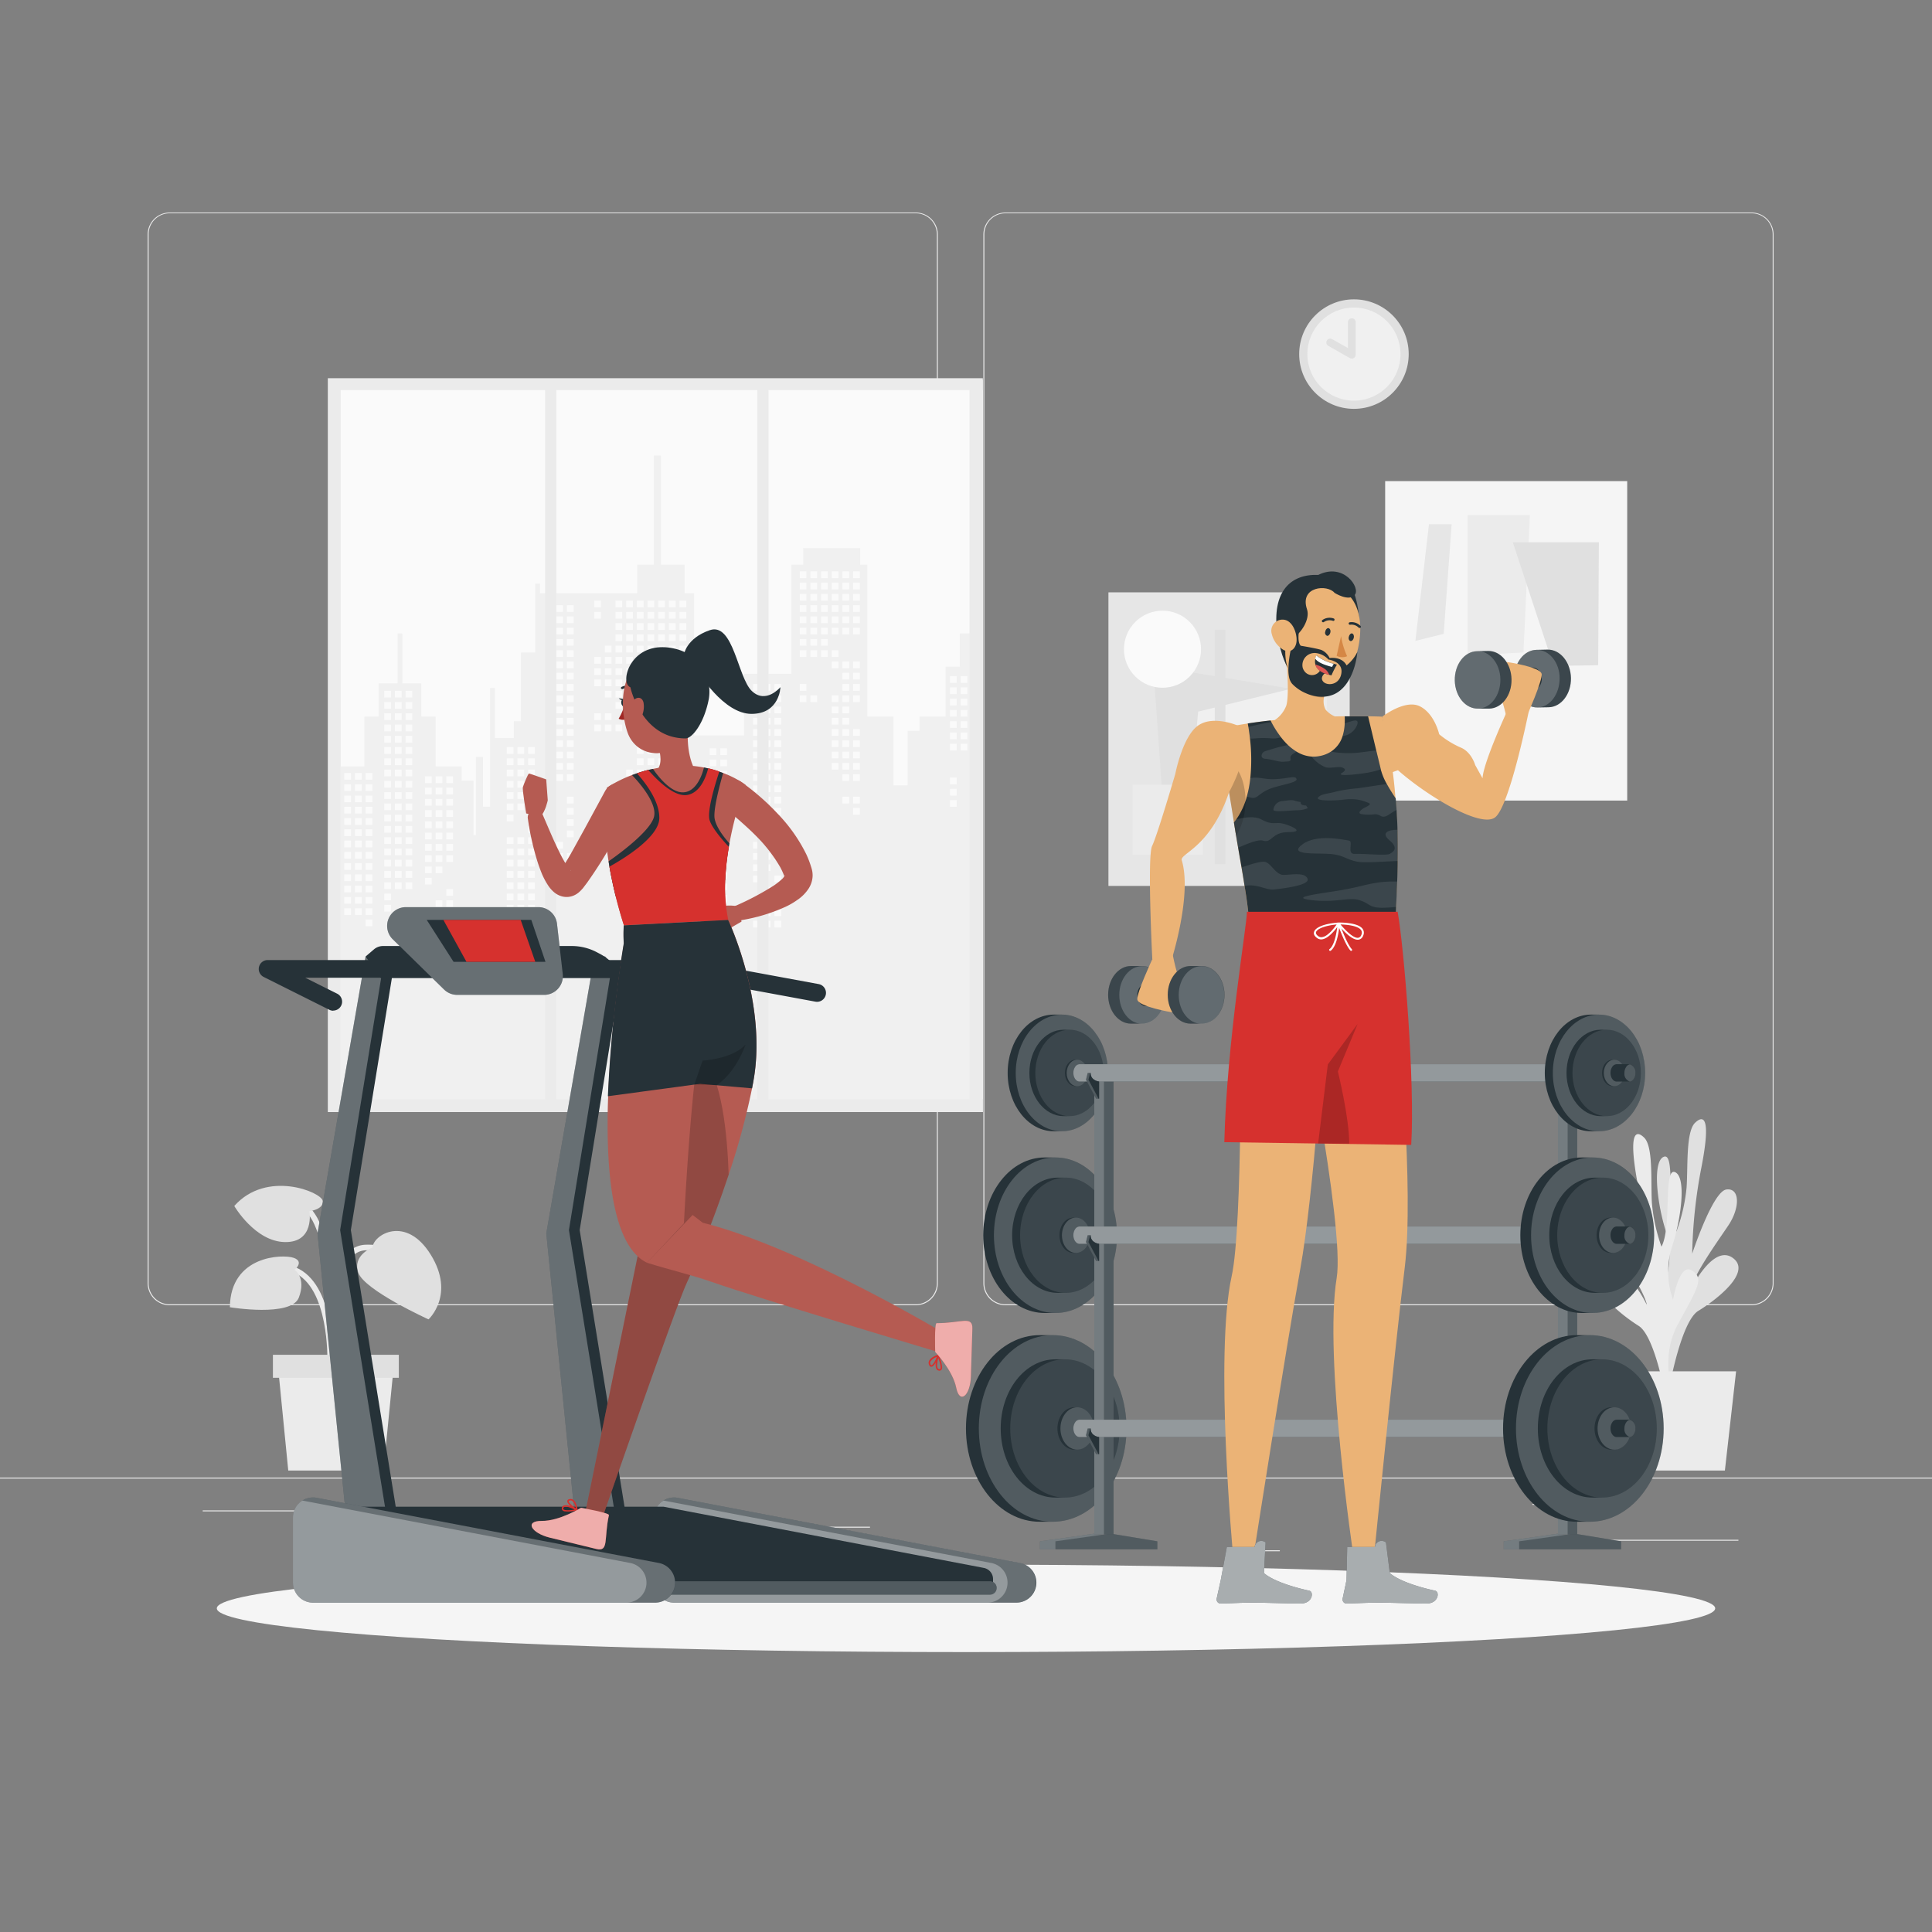 <svg xmlns="http://www.w3.org/2000/svg" viewBox="0 0 500 500"><rect x="0" y="0" width="500" height="500" fill="#808080" stroke="none"/><g id="freepik--background-complete--inject-9"><rect y="382.4" width="500" height="0.25" style="fill:#ebebeb"></rect><rect x="416.78" y="398.49" width="33.12" height="0.25" style="fill:#ebebeb"></rect><rect x="322.53" y="401.21" width="8.69" height="0.25" style="fill:#ebebeb"></rect><rect x="396.59" y="389.21" width="19.19" height="0.25" style="fill:#ebebeb"></rect><rect x="52.46" y="390.89" width="43.19" height="0.25" style="fill:#ebebeb"></rect><rect x="104.56" y="390.89" width="6.33" height="0.25" style="fill:#ebebeb"></rect><rect x="131.47" y="395.11" width="93.68" height="0.25" style="fill:#ebebeb"></rect><path d="M237,337.8H43.91a5.71,5.71,0,0,1-5.7-5.71V60.66A5.71,5.71,0,0,1,43.91,55H237a5.71,5.71,0,0,1,5.71,5.71V332.09A5.71,5.71,0,0,1,237,337.8ZM43.91,55.2a5.46,5.46,0,0,0-5.45,5.46V332.09a5.46,5.46,0,0,0,5.45,5.46H237a5.47,5.47,0,0,0,5.46-5.46V60.66A5.47,5.47,0,0,0,237,55.2Z" style="fill:#ebebeb"></path><path d="M453.31,337.8H260.21a5.72,5.72,0,0,1-5.71-5.71V60.66A5.72,5.72,0,0,1,260.21,55h193.1A5.71,5.71,0,0,1,459,60.66V332.09A5.71,5.71,0,0,1,453.31,337.8ZM260.21,55.2a5.47,5.47,0,0,0-5.46,5.46V332.09a5.47,5.47,0,0,0,5.46,5.46h193.1a5.47,5.47,0,0,0,5.46-5.46V60.66a5.47,5.47,0,0,0-5.46-5.46Z" style="fill:#ebebeb"></path><rect x="84.84" y="97.88" width="169.52" height="189.92" style="fill:#ebebeb"></rect><rect x="88.17" y="100.94" width="166.19" height="183.49" style="fill:#fafafa"></rect><polygon points="94.31 198.33 94.31 185.44 97.99 185.44 97.99 176.85 102.9 176.85 102.9 163.95 104.13 163.95 104.13 176.85 109.04 176.85 109.04 185.44 112.73 185.44 112.73 198.33 119.48 198.33 119.48 202.02 122.55 202.02 122.55 216.14 123.16 216.14 123.16 195.88 125 195.88 125 208.77 126.84 208.77 126.84 178.07 128.07 178.07 128.07 190.97 132.99 190.97 132.99 186.67 134.83 186.67 134.83 168.87 138.51 168.87 138.51 151.06 139.74 151.06 139.74 153.52 164.91 153.52 164.91 146.15 169.21 146.15 169.21 117.91 171.05 117.91 171.05 146.15 177.19 146.15 177.19 153.52 179.64 153.52 179.64 190.35 192.53 190.35 192.53 179.3 188.24 179.3 188.24 177.46 192.53 177.46 192.53 174.39 204.81 174.39 204.81 146.15 207.88 146.15 207.88 141.85 222.62 141.85 222.62 146.15 224.46 146.15 224.46 185.44 231.21 185.44 231.21 203.25 234.89 203.25 234.89 189.13 237.96 189.13 237.96 185.44 244.72 185.44 244.72 172.55 248.4 172.55 248.4 163.95 252.7 163.95 252.7 151.06 254.36 151.06 254.36 284.43 88.17 284.43 88.17 198.33 94.31 198.33" style="fill:#f0f0f0"></polygon><rect x="153.77" y="155.44" width="1.74" height="1.74" style="fill:#fafafa"></rect><rect x="153.77" y="158.36" width="1.74" height="1.74" style="fill:#fafafa"></rect><rect x="153.77" y="170.02" width="1.74" height="1.74" style="fill:#fafafa"></rect><rect x="153.77" y="172.94" width="1.74" height="1.74" style="fill:#fafafa"></rect><rect x="153.77" y="175.86" width="1.74" height="1.74" style="fill:#fafafa"></rect><rect x="153.77" y="184.6" width="1.74" height="1.74" style="fill:#fafafa"></rect><rect x="153.77" y="187.52" width="1.74" height="1.74" style="fill:#fafafa"></rect><rect x="156.53" y="167.11" width="1.74" height="1.74" style="fill:#fafafa"></rect><rect x="156.53" y="170.02" width="1.74" height="1.74" style="fill:#fafafa"></rect><rect x="156.53" y="172.94" width="1.74" height="1.74" style="fill:#fafafa"></rect><rect x="156.53" y="175.86" width="1.74" height="1.74" style="fill:#fafafa"></rect><rect x="156.53" y="178.77" width="1.74" height="1.74" style="fill:#fafafa"></rect><rect x="156.53" y="184.6" width="1.74" height="1.74" style="fill:#fafafa"></rect><rect x="156.53" y="187.52" width="1.74" height="1.74" style="fill:#fafafa"></rect><rect x="159.29" y="155.44" width="1.74" height="1.74" style="fill:#fafafa"></rect><rect x="159.29" y="158.36" width="1.74" height="1.74" style="fill:#fafafa"></rect><rect x="159.29" y="161.28" width="1.74" height="1.74" style="fill:#fafafa"></rect><rect x="159.29" y="164.19" width="1.74" height="1.74" style="fill:#fafafa"></rect><rect x="159.29" y="167.11" width="1.74" height="1.74" style="fill:#fafafa"></rect><rect x="159.29" y="170.02" width="1.74" height="1.74" style="fill:#fafafa"></rect><rect x="159.29" y="172.94" width="1.74" height="1.74" style="fill:#fafafa"></rect><rect x="159.29" y="175.86" width="1.74" height="1.74" style="fill:#fafafa"></rect><rect x="159.29" y="178.77" width="1.74" height="1.74" style="fill:#fafafa"></rect><rect x="159.29" y="181.69" width="1.74" height="1.74" style="fill:#fafafa"></rect><rect x="159.29" y="187.52" width="1.74" height="1.74" style="fill:#fafafa"></rect><rect x="162.06" y="155.44" width="1.74" height="1.74" style="fill:#fafafa"></rect><rect x="162.06" y="158.36" width="1.74" height="1.74" style="fill:#fafafa"></rect><rect x="162.06" y="161.28" width="1.74" height="1.74" style="fill:#fafafa"></rect><rect x="162.06" y="164.19" width="1.74" height="1.74" style="fill:#fafafa"></rect><rect x="162.06" y="167.11" width="1.74" height="1.74" style="fill:#fafafa"></rect><rect x="162.06" y="170.02" width="1.74" height="1.74" style="fill:#fafafa"></rect><rect x="162.06" y="172.94" width="1.74" height="1.74" style="fill:#fafafa"></rect><rect x="162.06" y="199.18" width="1.74" height="1.74" style="fill:#fafafa"></rect><rect x="164.82" y="155.44" width="1.74" height="1.74" style="fill:#fafafa"></rect><rect x="164.82" y="158.36" width="1.74" height="1.74" style="fill:#fafafa"></rect><rect x="164.82" y="161.28" width="1.74" height="1.74" style="fill:#fafafa"></rect><rect x="164.82" y="164.19" width="1.74" height="1.74" style="fill:#fafafa"></rect><rect x="164.82" y="167.11" width="1.74" height="1.74" style="fill:#fafafa"></rect><rect x="164.82" y="170.02" width="1.74" height="1.74" style="fill:#fafafa"></rect><rect x="164.82" y="172.94" width="1.74" height="1.74" style="fill:#fafafa"></rect><rect x="164.82" y="175.86" width="1.74" height="1.74" style="fill:#fafafa"></rect><rect x="164.82" y="193.35" width="1.74" height="1.74" style="fill:#fafafa"></rect><rect x="164.82" y="196.27" width="1.74" height="1.74" style="fill:#fafafa"></rect><rect x="164.82" y="199.18" width="1.74" height="1.74" style="fill:#fafafa"></rect><rect x="164.82" y="202.1" width="1.74" height="1.74" style="fill:#fafafa"></rect><rect x="164.82" y="213.76" width="1.74" height="1.74" style="fill:#fafafa"></rect><rect x="167.58" y="155.44" width="1.74" height="1.74" style="fill:#fafafa"></rect><rect x="167.58" y="158.36" width="1.74" height="1.74" style="fill:#fafafa"></rect><rect x="167.58" y="161.28" width="1.74" height="1.74" style="fill:#fafafa"></rect><rect x="167.58" y="164.19" width="1.74" height="1.74" style="fill:#fafafa"></rect><rect x="167.58" y="167.11" width="1.74" height="1.74" style="fill:#fafafa"></rect><rect x="167.58" y="170.02" width="1.74" height="1.74" style="fill:#fafafa"></rect><rect x="167.58" y="172.94" width="1.74" height="1.74" style="fill:#fafafa"></rect><rect x="167.58" y="175.86" width="1.74" height="1.74" style="fill:#fafafa"></rect><rect x="167.58" y="178.77" width="1.74" height="1.74" style="fill:#fafafa"></rect><rect x="167.58" y="181.69" width="1.74" height="1.74" style="fill:#fafafa"></rect><rect x="167.58" y="190.44" width="1.74" height="1.74" style="fill:#fafafa"></rect><rect x="167.58" y="193.35" width="1.74" height="1.74" style="fill:#fafafa"></rect><rect x="167.58" y="196.27" width="1.74" height="1.74" style="fill:#fafafa"></rect><rect x="167.58" y="199.18" width="1.74" height="1.74" style="fill:#fafafa"></rect><rect x="167.58" y="202.1" width="1.74" height="1.74" style="fill:#fafafa"></rect><rect x="167.58" y="213.76" width="1.74" height="1.74" style="fill:#fafafa"></rect><rect x="170.34" y="155.44" width="1.74" height="1.74" style="fill:#fafafa"></rect><rect x="170.34" y="158.36" width="1.74" height="1.74" style="fill:#fafafa"></rect><rect x="170.34" y="161.28" width="1.74" height="1.74" style="fill:#fafafa"></rect><rect x="170.34" y="164.19" width="1.74" height="1.74" style="fill:#fafafa"></rect><rect x="170.34" y="167.11" width="1.74" height="1.74" style="fill:#fafafa"></rect><rect x="170.34" y="170.02" width="1.74" height="1.74" style="fill:#fafafa"></rect><rect x="170.34" y="172.94" width="1.74" height="1.74" style="fill:#fafafa"></rect><rect x="170.34" y="175.86" width="1.74" height="1.74" style="fill:#fafafa"></rect><rect x="170.34" y="178.77" width="1.74" height="1.74" style="fill:#fafafa"></rect><rect x="170.34" y="181.69" width="1.74" height="1.74" style="fill:#fafafa"></rect><rect x="170.34" y="184.6" width="1.74" height="1.74" style="fill:#fafafa"></rect><rect x="170.34" y="187.52" width="1.74" height="1.74" style="fill:#fafafa"></rect><rect x="170.34" y="190.44" width="1.74" height="1.74" style="fill:#fafafa"></rect><rect x="170.34" y="193.35" width="1.74" height="1.74" style="fill:#fafafa"></rect><rect x="170.34" y="196.27" width="1.74" height="1.74" style="fill:#fafafa"></rect><rect x="170.34" y="199.18" width="1.74" height="1.74" style="fill:#fafafa"></rect><rect x="170.34" y="202.1" width="1.74" height="1.74" style="fill:#fafafa"></rect><rect x="170.34" y="205.02" width="1.74" height="1.74" style="fill:#fafafa"></rect><rect x="173.11" y="155.44" width="1.74" height="1.74" style="fill:#fafafa"></rect><rect x="173.11" y="158.36" width="1.74" height="1.74" style="fill:#fafafa"></rect><rect x="173.11" y="161.28" width="1.74" height="1.74" style="fill:#fafafa"></rect><rect x="173.11" y="164.19" width="1.74" height="1.74" style="fill:#fafafa"></rect><rect x="173.11" y="167.11" width="1.74" height="1.74" style="fill:#fafafa"></rect><rect x="173.11" y="170.02" width="1.74" height="1.74" style="fill:#fafafa"></rect><rect x="173.11" y="172.94" width="1.74" height="1.74" style="fill:#fafafa"></rect><rect x="173.11" y="175.86" width="1.74" height="1.74" style="fill:#fafafa"></rect><rect x="173.11" y="178.77" width="1.74" height="1.74" style="fill:#fafafa"></rect><rect x="173.11" y="181.69" width="1.74" height="1.74" style="fill:#fafafa"></rect><rect x="173.11" y="190.44" width="1.74" height="1.74" style="fill:#fafafa"></rect><rect x="173.11" y="193.35" width="1.74" height="1.74" style="fill:#fafafa"></rect><rect x="173.11" y="196.27" width="1.74" height="1.74" style="fill:#fafafa"></rect><rect x="173.11" y="199.18" width="1.74" height="1.74" style="fill:#fafafa"></rect><rect x="175.87" y="155.44" width="1.74" height="1.74" style="fill:#fafafa"></rect><rect x="175.87" y="158.36" width="1.74" height="1.74" style="fill:#fafafa"></rect><rect x="175.87" y="161.28" width="1.74" height="1.74" style="fill:#fafafa"></rect><rect x="175.87" y="164.19" width="1.74" height="1.74" style="fill:#fafafa"></rect><rect x="175.87" y="167.11" width="1.74" height="1.74" style="fill:#fafafa"></rect><rect x="175.87" y="170.02" width="1.74" height="1.74" style="fill:#fafafa"></rect><rect x="175.87" y="172.94" width="1.74" height="1.74" style="fill:#fafafa"></rect><rect x="175.87" y="175.86" width="1.74" height="1.74" style="fill:#fafafa"></rect><rect x="175.87" y="178.77" width="1.74" height="1.74" style="fill:#fafafa"></rect><rect x="175.87" y="181.69" width="1.74" height="1.74" style="fill:#fafafa"></rect><rect x="175.87" y="190.44" width="1.74" height="1.74" style="fill:#fafafa"></rect><rect x="175.87" y="193.35" width="1.74" height="1.74" style="fill:#fafafa"></rect><rect x="175.87" y="196.27" width="1.74" height="1.74" style="fill:#fafafa"></rect><rect x="206.97" y="147.87" width="1.74" height="1.74" style="fill:#fafafa"></rect><rect x="206.97" y="150.79" width="1.74" height="1.74" style="fill:#fafafa"></rect><rect x="206.97" y="153.7" width="1.74" height="1.74" style="fill:#fafafa"></rect><rect x="206.97" y="156.62" width="1.74" height="1.74" style="fill:#fafafa"></rect><rect x="206.97" y="159.54" width="1.74" height="1.74" style="fill:#fafafa"></rect><rect x="206.97" y="162.45" width="1.74" height="1.74" style="fill:#fafafa"></rect><rect x="206.97" y="165.37" width="1.74" height="1.74" style="fill:#fafafa"></rect><rect x="206.97" y="168.28" width="1.74" height="1.74" style="fill:#fafafa"></rect><rect x="206.97" y="177.03" width="1.74" height="1.74" style="fill:#fafafa"></rect><rect x="206.97" y="179.95" width="1.74" height="1.74" style="fill:#fafafa"></rect><rect x="209.74" y="147.87" width="1.74" height="1.74" style="fill:#fafafa"></rect><rect x="209.74" y="150.79" width="1.74" height="1.74" style="fill:#fafafa"></rect><rect x="209.74" y="153.7" width="1.74" height="1.74" style="fill:#fafafa"></rect><rect x="209.74" y="156.62" width="1.74" height="1.74" style="fill:#fafafa"></rect><rect x="209.74" y="159.54" width="1.74" height="1.74" style="fill:#fafafa"></rect><rect x="209.74" y="162.45" width="1.74" height="1.74" style="fill:#fafafa"></rect><rect x="209.74" y="165.37" width="1.74" height="1.74" style="fill:#fafafa"></rect><rect x="209.74" y="168.28" width="1.74" height="1.74" style="fill:#fafafa"></rect><rect x="209.74" y="179.95" width="1.74" height="1.74" style="fill:#fafafa"></rect><rect x="212.5" y="147.87" width="1.74" height="1.74" style="fill:#fafafa"></rect><rect x="212.5" y="150.79" width="1.74" height="1.74" style="fill:#fafafa"></rect><rect x="212.5" y="153.7" width="1.74" height="1.74" style="fill:#fafafa"></rect><rect x="212.5" y="156.62" width="1.74" height="1.74" style="fill:#fafafa"></rect><rect x="212.5" y="159.54" width="1.74" height="1.74" style="fill:#fafafa"></rect><rect x="212.5" y="162.45" width="1.74" height="1.74" style="fill:#fafafa"></rect><rect x="212.5" y="165.37" width="1.74" height="1.74" style="fill:#fafafa"></rect><rect x="212.5" y="168.28" width="1.74" height="1.74" style="fill:#fafafa"></rect><rect x="215.26" y="147.87" width="1.74" height="1.74" style="fill:#fafafa"></rect><rect x="215.26" y="150.79" width="1.74" height="1.74" style="fill:#fafafa"></rect><rect x="215.26" y="153.7" width="1.74" height="1.74" style="fill:#fafafa"></rect><rect x="215.26" y="156.62" width="1.74" height="1.74" style="fill:#fafafa"></rect><rect x="215.26" y="159.54" width="1.74" height="1.74" style="fill:#fafafa"></rect><rect x="215.26" y="162.45" width="1.74" height="1.74" style="fill:#fafafa"></rect><rect x="215.26" y="168.28" width="1.74" height="1.74" style="fill:#fafafa"></rect><rect x="215.26" y="171.2" width="1.74" height="1.74" style="fill:#fafafa"></rect><rect x="215.26" y="179.95" width="1.74" height="1.74" style="fill:#fafafa"></rect><rect x="215.26" y="182.86" width="1.74" height="1.74" style="fill:#fafafa"></rect><rect x="215.26" y="185.78" width="1.74" height="1.74" style="fill:#fafafa"></rect><rect x="215.26" y="188.7" width="1.74" height="1.74" style="fill:#fafafa"></rect><rect x="215.26" y="191.61" width="1.74" height="1.74" style="fill:#fafafa"></rect><rect x="215.26" y="194.53" width="1.74" height="1.74" style="fill:#fafafa"></rect><rect x="215.26" y="197.44" width="1.74" height="1.74" style="fill:#fafafa"></rect><rect x="218.02" y="147.87" width="1.74" height="1.74" style="fill:#fafafa"></rect><rect x="218.02" y="150.79" width="1.74" height="1.74" style="fill:#fafafa"></rect><rect x="218.02" y="153.7" width="1.74" height="1.74" style="fill:#fafafa"></rect><rect x="218.02" y="156.62" width="1.74" height="1.74" style="fill:#fafafa"></rect><rect x="218.02" y="159.54" width="1.74" height="1.74" style="fill:#fafafa"></rect><rect x="218.02" y="162.45" width="1.74" height="1.74" style="fill:#fafafa"></rect><rect x="218.02" y="171.2" width="1.74" height="1.74" style="fill:#fafafa"></rect><rect x="218.02" y="174.12" width="1.74" height="1.74" style="fill:#fafafa"></rect><rect x="218.02" y="177.03" width="1.74" height="1.74" style="fill:#fafafa"></rect><rect x="218.02" y="179.95" width="1.74" height="1.74" style="fill:#fafafa"></rect><rect x="218.02" y="182.86" width="1.74" height="1.74" style="fill:#fafafa"></rect><rect x="218.02" y="185.78" width="1.74" height="1.74" style="fill:#fafafa"></rect><rect x="218.02" y="188.7" width="1.74" height="1.74" style="fill:#fafafa"></rect><rect x="218.02" y="191.61" width="1.74" height="1.74" style="fill:#fafafa"></rect><rect x="218.02" y="194.53" width="1.74" height="1.74" style="fill:#fafafa"></rect><rect x="218.02" y="197.44" width="1.74" height="1.74" style="fill:#fafafa"></rect><rect x="218.02" y="200.36" width="1.74" height="1.74" style="fill:#fafafa"></rect><rect x="218.02" y="206.19" width="1.74" height="1.74" style="fill:#fafafa"></rect><rect x="220.79" y="147.87" width="1.74" height="1.74" style="fill:#fafafa"></rect><rect x="220.79" y="150.79" width="1.74" height="1.74" style="fill:#fafafa"></rect><rect x="220.79" y="153.7" width="1.74" height="1.74" style="fill:#fafafa"></rect><rect x="220.79" y="156.62" width="1.74" height="1.74" style="fill:#fafafa"></rect><rect x="220.79" y="159.54" width="1.74" height="1.74" style="fill:#fafafa"></rect><rect x="220.79" y="162.45" width="1.74" height="1.74" style="fill:#fafafa"></rect><rect x="220.79" y="171.2" width="1.74" height="1.74" style="fill:#fafafa"></rect><rect x="220.79" y="174.12" width="1.74" height="1.74" style="fill:#fafafa"></rect><rect x="220.79" y="177.03" width="1.74" height="1.74" style="fill:#fafafa"></rect><rect x="220.79" y="179.95" width="1.74" height="1.74" style="fill:#fafafa"></rect><rect x="220.79" y="188.7" width="1.74" height="1.74" style="fill:#fafafa"></rect><rect x="220.79" y="191.61" width="1.74" height="1.74" style="fill:#fafafa"></rect><rect x="220.79" y="194.53" width="1.74" height="1.74" style="fill:#fafafa"></rect><rect x="220.79" y="197.44" width="1.74" height="1.74" style="fill:#fafafa"></rect><rect x="220.79" y="200.36" width="1.74" height="1.74" style="fill:#fafafa"></rect><rect x="220.79" y="206.19" width="1.74" height="1.74" style="fill:#fafafa"></rect><rect x="220.79" y="209.11" width="1.74" height="1.74" style="fill:#fafafa"></rect><rect x="245.85" y="174.99" width="1.74" height="1.74" style="fill:#fafafa"></rect><rect x="245.85" y="177.9" width="1.74" height="1.74" style="fill:#fafafa"></rect><rect x="245.85" y="180.82" width="1.74" height="1.74" style="fill:#fafafa"></rect><rect x="245.85" y="183.73" width="1.74" height="1.74" style="fill:#fafafa"></rect><rect x="245.85" y="186.65" width="1.74" height="1.74" style="fill:#fafafa"></rect><rect x="245.85" y="189.57" width="1.74" height="1.74" style="fill:#fafafa"></rect><rect x="245.85" y="192.48" width="1.74" height="1.74" style="fill:#fafafa"></rect><rect x="245.85" y="201.23" width="1.74" height="1.74" style="fill:#fafafa"></rect><rect x="245.85" y="204.15" width="1.74" height="1.74" style="fill:#fafafa"></rect><rect x="245.85" y="207.06" width="1.74" height="1.74" style="fill:#fafafa"></rect><rect x="248.62" y="174.99" width="1.74" height="1.74" style="fill:#fafafa"></rect><rect x="248.62" y="177.9" width="1.74" height="1.74" style="fill:#fafafa"></rect><rect x="248.62" y="180.82" width="1.74" height="1.74" style="fill:#fafafa"></rect><rect x="248.62" y="183.73" width="1.74" height="1.74" style="fill:#fafafa"></rect><rect x="248.62" y="186.65" width="1.74" height="1.74" style="fill:#fafafa"></rect><rect x="248.62" y="189.57" width="1.74" height="1.74" style="fill:#fafafa"></rect><rect x="248.62" y="192.48" width="1.74" height="1.74" style="fill:#fafafa"></rect><rect x="251.38" y="174.99" width="2.5" height="1.74" style="fill:#fafafa"></rect><rect x="251.38" y="177.9" width="2.5" height="1.74" style="fill:#fafafa"></rect><rect x="251.38" y="180.82" width="2.5" height="1.74" style="fill:#fafafa"></rect><rect x="251.38" y="183.73" width="2.5" height="1.74" style="fill:#fafafa"></rect><rect x="251.38" y="186.65" width="2.5" height="1.74" style="fill:#fafafa"></rect><rect x="251.38" y="189.57" width="2.5" height="1.74" style="fill:#fafafa"></rect><rect x="251.38" y="192.48" width="2.5" height="1.74" style="fill:#fafafa"></rect><rect x="99.44" y="178.77" width="1.74" height="1.74" style="fill:#fafafa"></rect><rect x="99.44" y="181.69" width="1.74" height="1.74" style="fill:#fafafa"></rect><rect x="99.44" y="184.6" width="1.74" height="1.74" style="fill:#fafafa"></rect><rect x="99.44" y="187.52" width="1.74" height="1.74" style="fill:#fafafa"></rect><rect x="99.44" y="190.44" width="1.74" height="1.74" style="fill:#fafafa"></rect><rect x="99.44" y="193.35" width="1.74" height="1.74" style="fill:#fafafa"></rect><rect x="99.44" y="196.27" width="1.74" height="1.74" style="fill:#fafafa"></rect><rect x="99.44" y="199.18" width="1.74" height="1.74" style="fill:#fafafa"></rect><rect x="99.44" y="202.1" width="1.74" height="1.74" style="fill:#fafafa"></rect><rect x="99.44" y="205.02" width="1.74" height="1.74" style="fill:#fafafa"></rect><rect x="99.44" y="207.93" width="1.74" height="1.74" style="fill:#fafafa"></rect><rect x="99.44" y="210.85" width="1.74" height="1.74" style="fill:#fafafa"></rect><rect x="99.44" y="213.76" width="1.74" height="1.74" style="fill:#fafafa"></rect><rect x="99.44" y="216.68" width="1.74" height="1.74" style="fill:#fafafa"></rect><rect x="99.44" y="219.6" width="1.74" height="1.74" style="fill:#fafafa"></rect><rect x="99.44" y="222.51" width="1.74" height="1.74" style="fill:#fafafa"></rect><rect x="99.44" y="225.43" width="1.74" height="1.74" style="fill:#fafafa"></rect><rect x="99.44" y="228.34" width="1.74" height="1.74" style="fill:#fafafa"></rect><rect x="99.44" y="231.26" width="1.74" height="1.74" style="fill:#fafafa"></rect><rect x="99.44" y="234.18" width="1.74" height="1.74" style="fill:#fafafa"></rect><rect x="102.2" y="178.77" width="1.74" height="1.74" style="fill:#fafafa"></rect><rect x="102.2" y="181.69" width="1.74" height="1.74" style="fill:#fafafa"></rect><rect x="102.2" y="184.6" width="1.74" height="1.74" style="fill:#fafafa"></rect><rect x="102.2" y="187.52" width="1.74" height="1.74" style="fill:#fafafa"></rect><rect x="102.2" y="190.44" width="1.74" height="1.74" style="fill:#fafafa"></rect><rect x="102.2" y="193.35" width="1.74" height="1.74" style="fill:#fafafa"></rect><rect x="102.2" y="196.27" width="1.74" height="1.74" style="fill:#fafafa"></rect><rect x="102.2" y="199.18" width="1.74" height="1.74" style="fill:#fafafa"></rect><rect x="102.2" y="202.1" width="1.74" height="1.74" style="fill:#fafafa"></rect><rect x="102.2" y="205.02" width="1.74" height="1.74" style="fill:#fafafa"></rect><rect x="102.2" y="207.93" width="1.74" height="1.74" style="fill:#fafafa"></rect><rect x="102.2" y="210.85" width="1.74" height="1.74" style="fill:#fafafa"></rect><rect x="102.2" y="213.76" width="1.74" height="1.74" style="fill:#fafafa"></rect><rect x="102.2" y="216.68" width="1.74" height="1.74" style="fill:#fafafa"></rect><rect x="102.2" y="219.6" width="1.74" height="1.74" style="fill:#fafafa"></rect><rect x="102.2" y="222.51" width="1.74" height="1.74" style="fill:#fafafa"></rect><rect x="102.2" y="225.43" width="1.74" height="1.74" style="fill:#fafafa"></rect><rect x="102.2" y="228.34" width="1.74" height="1.74" style="fill:#fafafa"></rect><rect x="104.96" y="178.77" width="1.74" height="1.74" style="fill:#fafafa"></rect><rect x="104.96" y="181.69" width="1.74" height="1.74" style="fill:#fafafa"></rect><rect x="104.96" y="184.6" width="1.74" height="1.74" style="fill:#fafafa"></rect><rect x="104.96" y="187.52" width="1.74" height="1.74" style="fill:#fafafa"></rect><rect x="104.96" y="190.44" width="1.74" height="1.74" style="fill:#fafafa"></rect><rect x="104.96" y="193.35" width="1.74" height="1.74" style="fill:#fafafa"></rect><rect x="104.96" y="196.27" width="1.74" height="1.74" style="fill:#fafafa"></rect><rect x="104.96" y="199.18" width="1.74" height="1.74" style="fill:#fafafa"></rect><rect x="104.96" y="202.1" width="1.74" height="1.74" style="fill:#fafafa"></rect><rect x="104.96" y="205.02" width="1.74" height="1.74" style="fill:#fafafa"></rect><rect x="104.96" y="207.93" width="1.74" height="1.74" style="fill:#fafafa"></rect><rect x="104.96" y="210.85" width="1.74" height="1.74" style="fill:#fafafa"></rect><rect x="104.96" y="213.76" width="1.74" height="1.74" style="fill:#fafafa"></rect><rect x="104.96" y="216.68" width="1.74" height="1.74" style="fill:#fafafa"></rect><rect x="104.96" y="219.6" width="1.74" height="1.74" style="fill:#fafafa"></rect><rect x="104.96" y="222.51" width="1.74" height="1.74" style="fill:#fafafa"></rect><rect x="104.96" y="225.43" width="1.74" height="1.74" style="fill:#fafafa"></rect><rect x="104.96" y="228.34" width="1.74" height="1.74" style="fill:#fafafa"></rect><rect x="89.1" y="200.05" width="1.74" height="1.74" style="fill:#fafafa"></rect><rect x="89.1" y="202.97" width="1.74" height="1.74" style="fill:#fafafa"></rect><rect x="89.1" y="205.89" width="1.74" height="1.74" style="fill:#fafafa"></rect><rect x="89.1" y="208.8" width="1.74" height="1.74" style="fill:#fafafa"></rect><rect x="89.1" y="211.72" width="1.74" height="1.74" style="fill:#fafafa"></rect><rect x="89.1" y="214.63" width="1.74" height="1.74" style="fill:#fafafa"></rect><rect x="89.1" y="217.55" width="1.74" height="1.74" style="fill:#fafafa"></rect><rect x="89.1" y="220.47" width="1.74" height="1.74" style="fill:#fafafa"></rect><rect x="89.1" y="223.38" width="1.74" height="1.74" style="fill:#fafafa"></rect><rect x="89.1" y="226.3" width="1.74" height="1.74" style="fill:#fafafa"></rect><rect x="89.1" y="229.21" width="1.74" height="1.74" style="fill:#fafafa"></rect><rect x="89.1" y="232.13" width="1.74" height="1.74" style="fill:#fafafa"></rect><rect x="89.1" y="235.05" width="1.74" height="1.74" style="fill:#fafafa"></rect><rect x="91.87" y="200.05" width="1.74" height="1.74" style="fill:#fafafa"></rect><rect x="91.87" y="202.97" width="1.74" height="1.74" style="fill:#fafafa"></rect><rect x="91.87" y="205.89" width="1.74" height="1.74" style="fill:#fafafa"></rect><rect x="91.87" y="208.8" width="1.74" height="1.74" style="fill:#fafafa"></rect><rect x="91.87" y="211.72" width="1.74" height="1.74" style="fill:#fafafa"></rect><rect x="91.87" y="214.63" width="1.74" height="1.74" style="fill:#fafafa"></rect><rect x="91.87" y="217.55" width="1.74" height="1.74" style="fill:#fafafa"></rect><rect x="91.87" y="220.47" width="1.74" height="1.74" style="fill:#fafafa"></rect><rect x="91.87" y="223.38" width="1.74" height="1.74" style="fill:#fafafa"></rect><rect x="91.87" y="226.3" width="1.74" height="1.74" style="fill:#fafafa"></rect><rect x="91.87" y="229.21" width="1.74" height="1.74" style="fill:#fafafa"></rect><rect x="91.87" y="232.13" width="1.74" height="1.74" style="fill:#fafafa"></rect><rect x="91.87" y="235.05" width="1.74" height="1.74" style="fill:#fafafa"></rect><rect x="94.63" y="200.05" width="1.74" height="1.74" style="fill:#fafafa"></rect><rect x="94.63" y="202.97" width="1.74" height="1.74" style="fill:#fafafa"></rect><rect x="94.63" y="205.89" width="1.74" height="1.74" style="fill:#fafafa"></rect><rect x="94.63" y="208.8" width="1.74" height="1.74" style="fill:#fafafa"></rect><rect x="94.63" y="211.72" width="1.74" height="1.74" style="fill:#fafafa"></rect><rect x="94.63" y="214.63" width="1.74" height="1.74" style="fill:#fafafa"></rect><rect x="94.63" y="217.55" width="1.74" height="1.74" style="fill:#fafafa"></rect><rect x="94.63" y="220.47" width="1.74" height="1.74" style="fill:#fafafa"></rect><rect x="94.63" y="223.38" width="1.74" height="1.74" style="fill:#fafafa"></rect><rect x="94.63" y="226.3" width="1.74" height="1.74" style="fill:#fafafa"></rect><rect x="94.63" y="229.21" width="1.74" height="1.74" style="fill:#fafafa"></rect><rect x="94.63" y="232.13" width="1.74" height="1.74" style="fill:#fafafa"></rect><rect x="94.63" y="235.05" width="1.74" height="1.74" style="fill:#fafafa"></rect><rect x="94.63" y="237.96" width="1.74" height="1.74" style="fill:#fafafa"></rect><rect x="109.98" y="200.92" width="1.74" height="1.74" style="fill:#fafafa"></rect><rect x="109.98" y="203.84" width="1.74" height="1.74" style="fill:#fafafa"></rect><rect x="109.98" y="206.76" width="1.74" height="1.74" style="fill:#fafafa"></rect><rect x="109.98" y="209.67" width="1.74" height="1.74" style="fill:#fafafa"></rect><rect x="109.98" y="212.59" width="1.74" height="1.74" style="fill:#fafafa"></rect><rect x="109.98" y="215.5" width="1.74" height="1.74" style="fill:#fafafa"></rect><rect x="109.98" y="218.42" width="1.74" height="1.74" style="fill:#fafafa"></rect><rect x="109.98" y="221.34" width="1.74" height="1.74" style="fill:#fafafa"></rect><rect x="109.98" y="224.25" width="1.74" height="1.74" style="fill:#fafafa"></rect><rect x="109.98" y="227.17" width="1.74" height="1.74" style="fill:#fafafa"></rect><rect x="109.98" y="235.92" width="1.74" height="1.74" style="fill:#fafafa"></rect><rect x="112.74" y="200.92" width="1.74" height="1.74" style="fill:#fafafa"></rect><rect x="112.74" y="203.84" width="1.74" height="1.74" style="fill:#fafafa"></rect><rect x="112.74" y="206.76" width="1.74" height="1.74" style="fill:#fafafa"></rect><rect x="112.74" y="209.67" width="1.74" height="1.74" style="fill:#fafafa"></rect><rect x="112.74" y="212.59" width="1.74" height="1.74" style="fill:#fafafa"></rect><rect x="112.74" y="215.5" width="1.74" height="1.74" style="fill:#fafafa"></rect><rect x="112.74" y="218.42" width="1.74" height="1.74" style="fill:#fafafa"></rect><rect x="112.74" y="221.34" width="1.74" height="1.74" style="fill:#fafafa"></rect><rect x="112.74" y="224.25" width="1.74" height="1.74" style="fill:#fafafa"></rect><rect x="112.74" y="233" width="1.74" height="1.74" style="fill:#fafafa"></rect><rect x="112.74" y="235.92" width="1.74" height="1.74" style="fill:#fafafa"></rect><rect x="115.5" y="200.92" width="1.74" height="1.74" style="fill:#fafafa"></rect><rect x="115.5" y="203.84" width="1.74" height="1.74" style="fill:#fafafa"></rect><rect x="115.5" y="206.76" width="1.74" height="1.74" style="fill:#fafafa"></rect><rect x="115.5" y="209.67" width="1.74" height="1.74" style="fill:#fafafa"></rect><rect x="115.5" y="212.59" width="1.74" height="1.74" style="fill:#fafafa"></rect><rect x="115.5" y="215.5" width="1.74" height="1.74" style="fill:#fafafa"></rect><rect x="115.5" y="218.42" width="1.74" height="1.74" style="fill:#fafafa"></rect><rect x="115.5" y="221.34" width="1.74" height="1.74" style="fill:#fafafa"></rect><rect x="115.5" y="230.08" width="1.74" height="1.74" style="fill:#fafafa"></rect><rect x="115.5" y="233" width="1.74" height="1.74" style="fill:#fafafa"></rect><rect x="115.5" y="235.92" width="1.74" height="1.74" style="fill:#fafafa"></rect><rect x="141.18" y="156.62" width="1.74" height="1.74" style="fill:#fafafa"></rect><rect x="141.18" y="159.54" width="1.74" height="1.74" style="fill:#fafafa"></rect><rect x="141.18" y="162.45" width="1.74" height="1.74" style="fill:#fafafa"></rect><rect x="141.18" y="165.37" width="1.74" height="1.74" style="fill:#fafafa"></rect><rect x="141.18" y="168.28" width="1.74" height="1.74" style="fill:#fafafa"></rect><rect x="141.18" y="171.2" width="1.74" height="1.74" style="fill:#fafafa"></rect><rect x="141.18" y="174.12" width="1.74" height="1.74" style="fill:#fafafa"></rect><rect x="141.18" y="177.03" width="1.74" height="1.74" style="fill:#fafafa"></rect><rect x="141.18" y="179.95" width="1.74" height="1.74" style="fill:#fafafa"></rect><rect x="141.18" y="182.86" width="1.74" height="1.74" style="fill:#fafafa"></rect><rect x="141.18" y="185.78" width="1.74" height="1.74" style="fill:#fafafa"></rect><rect x="141.18" y="188.7" width="1.74" height="1.74" style="fill:#fafafa"></rect><rect x="141.18" y="191.61" width="1.74" height="1.74" style="fill:#fafafa"></rect><rect x="141.18" y="194.53" width="1.74" height="1.74" style="fill:#fafafa"></rect><rect x="141.18" y="197.44" width="1.74" height="1.74" style="fill:#fafafa"></rect><rect x="141.18" y="200.36" width="1.74" height="1.74" style="fill:#fafafa"></rect><rect x="141.18" y="203.28" width="1.74" height="1.74" style="fill:#fafafa"></rect><rect x="141.18" y="209.11" width="1.74" height="1.74" style="fill:#fafafa"></rect><rect x="141.18" y="212.02" width="1.74" height="1.74" style="fill:#fafafa"></rect><rect x="141.18" y="214.94" width="1.74" height="1.74" style="fill:#fafafa"></rect><rect x="141.18" y="217.86" width="1.74" height="1.74" style="fill:#fafafa"></rect><rect x="141.18" y="220.77" width="1.74" height="1.74" style="fill:#fafafa"></rect><rect x="143.95" y="156.62" width="1.74" height="1.74" style="fill:#fafafa"></rect><rect x="143.95" y="159.54" width="1.74" height="1.74" style="fill:#fafafa"></rect><rect x="143.95" y="162.45" width="1.74" height="1.74" style="fill:#fafafa"></rect><rect x="143.95" y="165.37" width="1.74" height="1.74" style="fill:#fafafa"></rect><rect x="143.95" y="168.28" width="1.74" height="1.74" style="fill:#fafafa"></rect><rect x="143.95" y="171.2" width="1.74" height="1.74" style="fill:#fafafa"></rect><rect x="143.95" y="174.12" width="1.74" height="1.74" style="fill:#fafafa"></rect><rect x="143.95" y="177.03" width="1.74" height="1.74" style="fill:#fafafa"></rect><rect x="143.95" y="179.95" width="1.74" height="1.74" style="fill:#fafafa"></rect><rect x="143.95" y="182.86" width="1.74" height="1.74" style="fill:#fafafa"></rect><rect x="143.95" y="185.78" width="1.74" height="1.74" style="fill:#fafafa"></rect><rect x="143.95" y="188.7" width="1.74" height="1.74" style="fill:#fafafa"></rect><rect x="143.95" y="191.61" width="1.74" height="1.74" style="fill:#fafafa"></rect><rect x="143.95" y="194.53" width="1.74" height="1.74" style="fill:#fafafa"></rect><rect x="143.95" y="197.44" width="1.74" height="1.74" style="fill:#fafafa"></rect><rect x="143.95" y="200.36" width="1.74" height="1.74" style="fill:#fafafa"></rect><rect x="143.95" y="217.86" width="1.74" height="1.74" style="fill:#fafafa"></rect><rect x="143.95" y="220.77" width="1.74" height="1.74" style="fill:#fafafa"></rect><rect x="146.71" y="156.62" width="1.74" height="1.74" style="fill:#fafafa"></rect><rect x="146.71" y="159.54" width="1.74" height="1.74" style="fill:#fafafa"></rect><rect x="146.71" y="162.45" width="1.74" height="1.74" style="fill:#fafafa"></rect><rect x="146.71" y="165.37" width="1.74" height="1.74" style="fill:#fafafa"></rect><rect x="146.71" y="168.28" width="1.74" height="1.74" style="fill:#fafafa"></rect><rect x="146.71" y="171.2" width="1.74" height="1.74" style="fill:#fafafa"></rect><rect x="146.71" y="174.12" width="1.74" height="1.74" style="fill:#fafafa"></rect><rect x="146.71" y="177.03" width="1.74" height="1.74" style="fill:#fafafa"></rect><rect x="146.71" y="179.95" width="1.74" height="1.74" style="fill:#fafafa"></rect><rect x="146.71" y="182.86" width="1.74" height="1.74" style="fill:#fafafa"></rect><rect x="146.71" y="185.78" width="1.74" height="1.74" style="fill:#fafafa"></rect><rect x="146.71" y="188.7" width="1.74" height="1.74" style="fill:#fafafa"></rect><rect x="146.71" y="191.61" width="1.74" height="1.74" style="fill:#fafafa"></rect><rect x="146.71" y="194.53" width="1.74" height="1.74" style="fill:#fafafa"></rect><rect x="146.71" y="197.44" width="1.74" height="1.74" style="fill:#fafafa"></rect><rect x="146.71" y="200.36" width="1.74" height="1.74" style="fill:#fafafa"></rect><rect x="146.71" y="206.19" width="1.74" height="1.74" style="fill:#fafafa"></rect><rect x="146.71" y="209.11" width="1.74" height="1.74" style="fill:#fafafa"></rect><rect x="146.71" y="212.02" width="1.74" height="1.74" style="fill:#fafafa"></rect><rect x="146.71" y="214.94" width="1.74" height="1.74" style="fill:#fafafa"></rect><rect x="146.71" y="220.77" width="1.74" height="1.74" style="fill:#fafafa"></rect><rect x="131.16" y="193.35" width="1.74" height="1.74" style="fill:#fafafa"></rect><rect x="131.16" y="196.27" width="1.74" height="1.74" style="fill:#fafafa"></rect><rect x="131.16" y="199.18" width="1.74" height="1.74" style="fill:#fafafa"></rect><rect x="131.16" y="202.1" width="1.74" height="1.74" style="fill:#fafafa"></rect><rect x="131.16" y="205.02" width="1.74" height="1.74" style="fill:#fafafa"></rect><rect x="131.16" y="207.93" width="1.74" height="1.74" style="fill:#fafafa"></rect><rect x="131.16" y="210.85" width="1.74" height="1.74" style="fill:#fafafa"></rect><rect x="131.16" y="216.68" width="1.74" height="1.74" style="fill:#fafafa"></rect><rect x="131.16" y="219.6" width="1.74" height="1.74" style="fill:#fafafa"></rect><rect x="131.16" y="222.51" width="1.74" height="1.74" style="fill:#fafafa"></rect><rect x="131.16" y="225.43" width="1.74" height="1.74" style="fill:#fafafa"></rect><rect x="131.16" y="228.34" width="1.74" height="1.74" style="fill:#fafafa"></rect><rect x="131.16" y="231.26" width="1.74" height="1.74" style="fill:#fafafa"></rect><rect x="131.16" y="234.18" width="1.74" height="1.74" style="fill:#fafafa"></rect><rect x="131.16" y="237.09" width="1.74" height="1.74" style="fill:#fafafa"></rect><rect x="133.92" y="193.35" width="1.74" height="1.74" style="fill:#fafafa"></rect><rect x="133.92" y="196.27" width="1.74" height="1.74" style="fill:#fafafa"></rect><rect x="133.92" y="199.18" width="1.74" height="1.74" style="fill:#fafafa"></rect><rect x="133.92" y="202.1" width="1.74" height="1.74" style="fill:#fafafa"></rect><rect x="133.92" y="205.02" width="1.74" height="1.74" style="fill:#fafafa"></rect><rect x="133.92" y="207.93" width="1.74" height="1.74" style="fill:#fafafa"></rect><rect x="133.92" y="216.68" width="1.74" height="1.74" style="fill:#fafafa"></rect><rect x="133.92" y="219.6" width="1.74" height="1.74" style="fill:#fafafa"></rect><rect x="133.92" y="222.51" width="1.74" height="1.74" style="fill:#fafafa"></rect><rect x="133.92" y="225.43" width="1.74" height="1.74" style="fill:#fafafa"></rect><rect x="133.92" y="228.34" width="1.74" height="1.74" style="fill:#fafafa"></rect><rect x="133.92" y="231.26" width="1.74" height="1.74" style="fill:#fafafa"></rect><rect x="133.92" y="234.18" width="1.74" height="1.74" style="fill:#fafafa"></rect><rect x="133.92" y="237.09" width="1.74" height="1.74" style="fill:#fafafa"></rect><rect x="136.68" y="193.35" width="1.74" height="1.74" style="fill:#fafafa"></rect><rect x="136.68" y="196.27" width="1.74" height="1.74" style="fill:#fafafa"></rect><rect x="136.68" y="199.18" width="1.74" height="1.74" style="fill:#fafafa"></rect><rect x="136.68" y="202.1" width="1.74" height="1.74" style="fill:#fafafa"></rect><rect x="136.68" y="205.02" width="1.74" height="1.74" style="fill:#fafafa"></rect><rect x="136.68" y="207.93" width="1.74" height="1.74" style="fill:#fafafa"></rect><rect x="136.68" y="213.76" width="1.74" height="1.74" style="fill:#fafafa"></rect><rect x="136.68" y="216.68" width="1.74" height="1.74" style="fill:#fafafa"></rect><rect x="136.68" y="219.6" width="1.74" height="1.74" style="fill:#fafafa"></rect><rect x="136.68" y="222.51" width="1.74" height="1.74" style="fill:#fafafa"></rect><rect x="136.68" y="225.43" width="1.74" height="1.74" style="fill:#fafafa"></rect><rect x="136.68" y="228.34" width="1.74" height="1.74" style="fill:#fafafa"></rect><rect x="136.68" y="231.26" width="1.74" height="1.74" style="fill:#fafafa"></rect><rect x="136.68" y="234.18" width="1.74" height="1.74" style="fill:#fafafa"></rect><rect x="136.68" y="237.09" width="1.74" height="1.74" style="fill:#fafafa"></rect><rect x="194.9" y="177.03" width="1.74" height="1.74" style="fill:#fafafa"></rect><rect x="194.9" y="179.95" width="1.74" height="1.74" style="fill:#fafafa"></rect><rect x="194.9" y="182.86" width="1.74" height="1.74" style="fill:#fafafa"></rect><rect x="194.9" y="185.78" width="1.74" height="1.74" style="fill:#fafafa"></rect><rect x="194.9" y="188.7" width="1.74" height="1.74" style="fill:#fafafa"></rect><rect x="194.9" y="191.61" width="1.74" height="1.74" style="fill:#fafafa"></rect><rect x="194.9" y="194.53" width="1.74" height="1.74" style="fill:#fafafa"></rect><rect x="194.9" y="197.44" width="1.74" height="1.74" style="fill:#fafafa"></rect><rect x="194.9" y="200.36" width="1.74" height="1.74" style="fill:#fafafa"></rect><rect x="194.9" y="203.28" width="1.74" height="1.74" style="fill:#fafafa"></rect><rect x="194.9" y="206.19" width="1.74" height="1.74" style="fill:#fafafa"></rect><rect x="194.9" y="209.11" width="1.74" height="1.74" style="fill:#fafafa"></rect><rect x="194.9" y="212.02" width="1.74" height="1.74" style="fill:#fafafa"></rect><rect x="194.9" y="217.86" width="1.74" height="1.74" style="fill:#fafafa"></rect><rect x="194.9" y="220.77" width="1.74" height="1.74" style="fill:#fafafa"></rect><rect x="194.9" y="223.69" width="1.74" height="1.74" style="fill:#fafafa"></rect><rect x="194.9" y="226.6" width="1.74" height="1.74" style="fill:#fafafa"></rect><rect x="194.9" y="232.44" width="1.74" height="1.74" style="fill:#fafafa"></rect><rect x="194.9" y="235.35" width="1.74" height="1.74" style="fill:#fafafa"></rect><rect x="194.9" y="238.27" width="1.74" height="1.74" style="fill:#fafafa"></rect><rect x="197.66" y="177.03" width="1.74" height="1.74" style="fill:#fafafa"></rect><rect x="197.66" y="179.95" width="1.74" height="1.74" style="fill:#fafafa"></rect><rect x="197.66" y="182.86" width="1.74" height="1.74" style="fill:#fafafa"></rect><rect x="197.66" y="185.78" width="1.74" height="1.74" style="fill:#fafafa"></rect><rect x="197.66" y="188.7" width="1.74" height="1.74" style="fill:#fafafa"></rect><rect x="197.66" y="191.61" width="1.74" height="1.74" style="fill:#fafafa"></rect><rect x="197.66" y="194.53" width="1.74" height="1.74" style="fill:#fafafa"></rect><rect x="197.66" y="197.44" width="1.74" height="1.74" style="fill:#fafafa"></rect><rect x="197.66" y="200.36" width="1.74" height="1.74" style="fill:#fafafa"></rect><rect x="197.66" y="203.28" width="1.74" height="1.74" style="fill:#fafafa"></rect><rect x="197.66" y="206.19" width="1.74" height="1.74" style="fill:#fafafa"></rect><rect x="197.66" y="209.11" width="1.74" height="1.74" style="fill:#fafafa"></rect><rect x="197.66" y="212.02" width="1.74" height="1.74" style="fill:#fafafa"></rect><rect x="197.66" y="220.77" width="1.74" height="1.74" style="fill:#fafafa"></rect><rect x="197.66" y="223.69" width="1.74" height="1.74" style="fill:#fafafa"></rect><rect x="197.66" y="229.52" width="1.74" height="1.74" style="fill:#fafafa"></rect><rect x="197.66" y="232.44" width="1.74" height="1.74" style="fill:#fafafa"></rect><rect x="197.66" y="235.35" width="1.74" height="1.74" style="fill:#fafafa"></rect><rect x="197.66" y="238.27" width="1.74" height="1.74" style="fill:#fafafa"></rect><rect x="200.43" y="177.03" width="1.74" height="1.74" style="fill:#fafafa"></rect><rect x="200.43" y="179.95" width="1.74" height="1.74" style="fill:#fafafa"></rect><rect x="200.43" y="182.86" width="1.74" height="1.74" style="fill:#fafafa"></rect><rect x="200.43" y="185.78" width="1.74" height="1.74" style="fill:#fafafa"></rect><rect x="200.43" y="188.7" width="1.74" height="1.74" style="fill:#fafafa"></rect><rect x="200.43" y="191.61" width="1.74" height="1.74" style="fill:#fafafa"></rect><rect x="200.43" y="194.53" width="1.74" height="1.74" style="fill:#fafafa"></rect><rect x="200.43" y="197.44" width="1.74" height="1.74" style="fill:#fafafa"></rect><rect x="200.43" y="200.36" width="1.74" height="1.74" style="fill:#fafafa"></rect><rect x="200.43" y="203.28" width="1.74" height="1.74" style="fill:#fafafa"></rect><rect x="200.43" y="206.19" width="1.74" height="1.74" style="fill:#fafafa"></rect><rect x="200.43" y="209.11" width="1.74" height="1.74" style="fill:#fafafa"></rect><rect x="200.43" y="212.02" width="1.74" height="1.74" style="fill:#fafafa"></rect><rect x="200.43" y="214.94" width="1.74" height="1.74" style="fill:#fafafa"></rect><rect x="200.43" y="220.77" width="1.74" height="1.74" style="fill:#fafafa"></rect><rect x="200.43" y="226.6" width="1.74" height="1.74" style="fill:#fafafa"></rect><rect x="200.43" y="229.52" width="1.74" height="1.74" style="fill:#fafafa"></rect><rect x="200.43" y="232.44" width="1.74" height="1.74" style="fill:#fafafa"></rect><rect x="200.43" y="235.35" width="1.74" height="1.74" style="fill:#fafafa"></rect><rect x="200.43" y="238.27" width="1.74" height="1.74" style="fill:#fafafa"></rect><rect x="183.65" y="193.66" width="1.74" height="1.74" style="fill:#fafafa"></rect><rect x="183.65" y="196.57" width="1.74" height="1.74" style="fill:#fafafa"></rect><rect x="183.65" y="199.49" width="1.74" height="1.74" style="fill:#fafafa"></rect><rect x="183.65" y="202.41" width="1.74" height="1.74" style="fill:#fafafa"></rect><rect x="183.65" y="205.32" width="1.74" height="1.74" style="fill:#fafafa"></rect><rect x="183.65" y="208.24" width="1.74" height="1.74" style="fill:#fafafa"></rect><rect x="183.65" y="216.99" width="1.74" height="1.74" style="fill:#fafafa"></rect><rect x="183.65" y="219.9" width="1.74" height="1.74" style="fill:#fafafa"></rect><rect x="183.65" y="222.82" width="1.74" height="1.74" style="fill:#fafafa"></rect><rect x="183.65" y="225.74" width="1.74" height="1.74" style="fill:#fafafa"></rect><rect x="183.65" y="228.65" width="1.74" height="1.74" style="fill:#fafafa"></rect><rect x="183.65" y="231.57" width="1.74" height="1.74" style="fill:#fafafa"></rect><rect x="183.65" y="234.48" width="1.74" height="1.74" style="fill:#fafafa"></rect><rect x="186.41" y="193.66" width="1.74" height="1.74" style="fill:#fafafa"></rect><rect x="186.41" y="196.57" width="1.74" height="1.74" style="fill:#fafafa"></rect><rect x="186.41" y="199.49" width="1.74" height="1.74" style="fill:#fafafa"></rect><rect x="186.41" y="202.41" width="1.74" height="1.74" style="fill:#fafafa"></rect><rect x="186.41" y="205.32" width="1.74" height="1.74" style="fill:#fafafa"></rect><rect x="186.41" y="208.24" width="1.74" height="1.74" style="fill:#fafafa"></rect><rect x="186.41" y="216.99" width="1.74" height="1.74" style="fill:#fafafa"></rect><rect x="186.41" y="219.9" width="1.74" height="1.74" style="fill:#fafafa"></rect><rect x="186.41" y="222.82" width="1.74" height="1.74" style="fill:#fafafa"></rect><rect x="186.41" y="225.74" width="1.74" height="1.74" style="fill:#fafafa"></rect><rect x="186.41" y="228.65" width="1.74" height="1.74" style="fill:#fafafa"></rect><rect x="186.41" y="231.57" width="1.74" height="1.74" style="fill:#fafafa"></rect><rect x="186.41" y="237.4" width="1.74" height="1.74" style="fill:#fafafa"></rect><rect x="250.9" y="98.31" width="3.45" height="189.49" style="fill:#ebebeb"></rect><rect x="195.98" y="98.31" width="2.92" height="189.49" style="fill:#ebebeb"></rect><rect x="141.06" y="98.31" width="2.92" height="189.49" style="fill:#ebebeb"></rect><path d="M429.93,357.88s4.46-9.73-.64-19.33-6.57-11.85-3.32-13.82,4.74,7.68,4.74,7.68a21.69,21.69,0,0,0,.48-13.58c-2.27-6.94-3.68-18.25-.59-19.46s.58,14.1,3.26,19.33a44.86,44.86,0,0,0,2.63-11.39c.37-5.58-.21-14.48,2.23-16.77s4-.7,1.6,11.6a128.48,128.48,0,0,0-2.38,22.31s5.3-16.14,8.85-16.61,3.55,4.76.51,9.29-8.91,12.66-9.87,16.84c0,0,5.81-12.15,11-8.43s-4.55,11.06-8.91,13.71-7.38,19.28-7.38,19.28Z" style="fill:#e0e0e0"></path><path d="M433.45,361.88s-4.34-9.8.87-19.32,6.72-11.76,3.49-13.78-4.83,7.61-4.83,7.61a21.68,21.68,0,0,1-.32-13.58c2.35-6.91,3.9-18.2.83-19.46s-.76,14.1-3.5,19.28a45.18,45.18,0,0,1-2.49-11.43c-.3-5.58.39-14.47-2-16.79s-4-.76-1.74,11.58a128.62,128.62,0,0,1,2.11,22.34s-5.1-16.22-8.65-16.75-3.6,4.71-.61,9.29,8.75,12.79,9.66,17c0,0-5.66-12.23-10.94-8.59s4.42,11.13,8.75,13.85,7.15,19.38,7.15,19.38Z" style="fill:#ebebeb"></path><polygon points="413.41 354.89 449.3 354.89 446.4 380.57 416.32 380.57 413.41 354.89" style="fill:#ebebeb"></polygon><path d="M86.89,353.06c-.13-.87-3.11-21.4,2.85-28.49a6.47,6.47,0,0,1,5-2.44c12-.28,13.68,9.39,13.7,9.48l-1.42.22c-.06-.34-1.48-8.52-12.24-8.26a5,5,0,0,0-3.89,1.92c-5.55,6.6-2.56,27.15-2.53,27.36Z" style="fill:#ebebeb"></path><path d="M86.16,352.13l-1.44-.05c0-.19.48-18.92-8.75-22.79-9-3.79-13.11,4-13.28,4.34L61.41,333c0-.09,4.82-9.33,15.12-5C86.67,332.22,86.18,351.32,86.16,352.13Z" style="fill:#ebebeb"></path><path d="M86.2,353.6c0-.3-.09-29.92-5.86-38.59-5.55-8.32-14.49-4.4-14.87-4.23l-.59-1.31c.1,0,10.42-4.6,16.65,4.74,6,9,6.11,38.15,6.11,39.39Z" style="fill:#ebebeb"></path><path d="M96.42,322.84s-5.26,1.94-3.7,6.51,18.18,12.1,18.18,12.1,7-6.38.57-16.75S96.56,319.57,96.42,322.84Z" style="fill:#e0e0e0"></path><path d="M80.08,313.45s3.73-.4,3.43-2.67-14.5-8.12-22.88,1.33c0,0,5.36,9.22,13.12,9.34S80.08,313.45,80.08,313.45Z" style="fill:#e0e0e0"></path><path d="M76.25,328.63s2.57-2.08-.2-3.09-16.42-.73-16.56,12.77c0,0,15.88,2.64,17.85-2.5S76.25,328.63,76.25,328.63Z" style="fill:#e0e0e0"></path><polygon points="99.24 380.57 74.6 380.57 71.94 353.6 101.9 353.6 99.24 380.57" style="fill:#ebebeb"></polygon><rect x="70.63" y="350.62" width="32.59" height="5.95" style="fill:#e0e0e0"></rect><circle cx="350.4" cy="91.64" r="14.17" style="fill:#e0e0e0"></circle><circle cx="350.4" cy="91.64" r="12.05" style="fill:#f0f0f0"></circle><polyline points="349.83 83.38 349.83 91.8 344.25 88.64" style="fill:#f0f0f0"></polyline><path d="M349.83,92.8a1.05,1.05,0,0,1-.49-.13l-5.58-3.16a1,1,0,1,1,1-1.74l4.09,2.31v-6.7a1,1,0,0,1,2,0V91.8a1,1,0,0,1-1,1Z" style="fill:#e0e0e0"></path><rect x="358.48" y="124.51" width="62.64" height="82.68" style="fill:#f5f5f5"></rect><polygon points="379.79 133.31 379.79 169.66 394.27 168.85 395.93 133.31 379.79 133.31" style="fill:#ebebeb"></polygon><polygon points="391.51 140.34 413.79 140.34 413.6 172.16 402.06 172.34 391.51 140.34" style="fill:#e0e0e0"></polygon><polygon points="369.82 135.66 375.68 135.66 373.63 164.04 366.3 165.86 369.82 135.66" style="fill:#e6e6e6"></polygon><rect x="286.86" y="153.31" width="62.44" height="75.98" transform="translate(636.16 382.59) rotate(180)" style="fill:#e6e6e6"></rect><polygon points="301.15 210.47 333.96 178.22 298.46 172.36 301.15 210.47" style="fill:#e0e0e0"></polygon><polygon points="333.17 202.82 334.79 178.09 310.09 184.16 308.29 203.08 333.17 202.82" style="fill:#f0f0f0"></polygon><circle cx="300.85" cy="168.02" r="9.97" transform="translate(-30.69 261.94) rotate(-45)" style="fill:#fafafa"></circle><path d="M329.94,211.64a4.84,4.84,0,1,1,4.84,4.84A4.84,4.84,0,0,1,329.94,211.64Z" style="fill:#e0e0e0"></path><polygon points="333.63 220.14 319.66 211.64 331.4 201.97 333.63 220.14" style="fill:#f5f5f5"></polygon><rect x="314.39" y="162.97" width="2.75" height="60.67" style="fill:#e0e0e0"></rect><rect x="339.89" y="162.97" width="3.55" height="57.99" style="fill:#ebebeb"></rect><rect x="293.13" y="203.08" width="18.15" height="18.15" style="fill:#ebebeb"></rect></g><g id="freepik--Shadow--inject-9"><ellipse id="freepik--path--inject-9" cx="250" cy="416.24" rx="193.89" ry="11.32" style="fill:#f5f5f5"></ellipse></g><g id="freepik--Weights--inject-9"><path d="M273.15,299.55h-2.78c-8.79,0-15.92,9-15.92,20.13s7.13,20.12,15.92,20.12h2.78c8.8,0,15.93-9,15.93-20.12S282,299.55,273.15,299.55Z" style="fill:#263238"></path><path d="M289.08,319.68c0,11.11-7.13,20.12-15.93,20.12s-15.92-9-15.92-20.12,7.13-20.13,15.92-20.13S289.08,308.56,289.08,319.68Z" style="fill:#fff;isolation:isolate;opacity:0.2"></path><path d="M275.8,304.77h-2.06c-6.52,0-11.8,6.67-11.8,14.91s5.28,14.91,11.8,14.91h2.06c6.51,0,11.8-6.68,11.8-14.91S282.31,304.77,275.8,304.77Z" style="fill:#263238"></path><path d="M287.6,319.68c0,8.23-5.29,14.91-11.8,14.91S264,327.91,264,319.68s5.28-14.91,11.8-14.91S287.6,311.44,287.6,319.68Z" style="fill:#fff;isolation:isolate;opacity:0.1"></path><path d="M278.44,315.11h-.63c-2,0-3.62,2-3.62,4.57s1.62,4.57,3.62,4.57h.63c2,0,3.62-2.05,3.62-4.57S280.44,315.11,278.44,315.11Z" style="fill:#263238"></path><path d="M282.06,319.68c0,2.52-1.62,4.57-3.62,4.57s-3.61-2.05-3.61-4.57,1.62-4.57,3.61-4.57S282.06,317.15,282.06,319.68Z" style="fill:#fff;isolation:isolate;opacity:0.2"></path><path d="M274.81,262.58h-2.09c-6.6,0-11.94,6.76-11.94,15.1s5.34,15.09,11.94,15.09h2.09c6.59,0,11.94-6.76,11.94-15.09S281.4,262.58,274.81,262.58Z" style="fill:#263238"></path><ellipse cx="274.81" cy="277.68" rx="11.94" ry="15.09" style="fill:#fff;isolation:isolate;opacity:0.2"></ellipse><path d="M276.79,266.49h-1.54c-4.89,0-8.85,5-8.85,11.19s4,11.18,8.85,11.18h1.54c4.89,0,8.85-5,8.85-11.18S281.68,266.49,276.79,266.49Z" style="fill:#263238"></path><ellipse cx="276.79" cy="277.68" rx="8.85" ry="11.18" style="fill:#fff;isolation:isolate;opacity:0.1"></ellipse><path d="M278.77,274.25h-.47c-1.5,0-2.71,1.53-2.71,3.43s1.21,3.42,2.71,3.42h.47c1.5,0,2.72-1.53,2.72-3.42S280.27,274.25,278.77,274.25Z" style="fill:#263238"></path><ellipse cx="278.77" cy="277.68" rx="2.71" ry="3.43" style="fill:#fff;isolation:isolate;opacity:0.2"></ellipse><path d="M272.43,345.53h-3.34c-10.55,0-19.1,10.81-19.1,24.15s8.55,24.15,19.1,24.15h3.34c10.56,0,19.11-10.81,19.11-24.15S283,345.53,272.43,345.53Z" style="fill:#263238"></path><ellipse cx="272.43" cy="369.68" rx="19.11" ry="24.15" style="fill:#fff;isolation:isolate;opacity:0.2"></ellipse><path d="M275.61,351.79h-2.48c-7.81,0-14.15,8-14.15,17.89s6.34,17.89,14.15,17.89h2.48c7.81,0,14.15-8,14.15-17.89S283.42,351.79,275.61,351.79Z" style="fill:#263238"></path><path d="M289.76,369.68c0,9.88-6.34,17.89-14.15,17.89s-14.16-8-14.16-17.89,6.34-17.89,14.16-17.89S289.76,359.8,289.76,369.68Z" style="fill:#fff;isolation:isolate;opacity:0.1"></path><path d="M278.78,364.2H278c-2.4,0-4.34,2.45-4.34,5.48s1.94,5.49,4.34,5.49h.76c2.4,0,4.34-2.46,4.34-5.49S281.18,364.2,278.78,364.2Z" style="fill:#263238"></path><ellipse cx="278.78" cy="369.68" rx="4.34" ry="5.48" style="fill:#fff;isolation:isolate;opacity:0.2"></ellipse><polygon points="407.39 396.89 405.24 397.19 403.39 396.89 389.15 398.89 389.15 400.96 393.15 400.96 415.53 400.96 419.53 400.96 419.53 398.89 407.39 396.89" style="fill:#263238"></polygon><polygon points="407.39 396.89 405.24 397.19 403.39 396.89 389.15 398.89 389.15 400.96 393.15 400.96 415.53 400.96 419.53 400.96 419.53 398.89 407.39 396.89" style="fill:#fff;isolation:isolate;opacity:0.2"></polygon><polygon points="405.24 397.19 393.15 398.89 393.15 400.96 389.15 400.96 389.15 398.89 403.4 396.89 405.24 397.19" style="fill:#fff;isolation:isolate;opacity:0.2"></polygon><rect x="403.2" y="276.02" width="4.99" height="121.1" style="fill:#263238"></rect><rect x="403.2" y="276.02" width="4.99" height="121.1" style="fill:#fff;isolation:isolate;opacity:0.2"></rect><rect x="403.2" y="276.02" width="2.5" height="121.1" style="fill:#fff;isolation:isolate;opacity:0.2"></rect><polygon points="287.39 396.89 285.23 397.19 283.39 396.89 269.14 398.89 269.14 400.96 273.15 400.96 295.52 400.96 299.52 400.96 299.52 398.89 287.39 396.89" style="fill:#263238"></polygon><polygon points="287.39 396.89 285.23 397.19 283.39 396.89 269.14 398.89 269.14 400.96 273.15 400.96 295.52 400.96 299.52 400.96 299.52 398.89 287.39 396.89" style="fill:#fff;isolation:isolate;opacity:0.2"></polygon><polygon points="285.23 397.19 273.14 398.89 273.14 400.96 269.14 400.96 269.14 398.89 283.39 396.89 285.23 397.19" style="fill:#fff;isolation:isolate;opacity:0.2"></polygon><rect x="283.2" y="276.02" width="4.99" height="121.1" style="fill:#263238"></rect><rect x="283.2" y="276.02" width="4.99" height="121.1" style="fill:#fff;isolation:isolate;opacity:0.2"></rect><rect x="283.2" y="276.02" width="2.5" height="121.1" style="fill:#fff;isolation:isolate;opacity:0.2"></rect><path d="M404.24,369.68a2.68,2.68,0,0,1-.48,1.59,1.46,1.46,0,0,1-.94.64l-.2,0H279.4c-.89,0-1.61-1-1.61-2.25a2.77,2.77,0,0,1,.47-1.59,1.42,1.42,0,0,1,1.14-.66H402.62l.2,0A2.13,2.13,0,0,1,404.24,369.68Z" style="fill:#263238"></path><path d="M404.24,369.68a2.68,2.68,0,0,1-.48,1.59,1.46,1.46,0,0,1-.94.64l-.2,0H279.4c-.89,0-1.61-1-1.61-2.25a2.77,2.77,0,0,1,.47-1.59,1.42,1.42,0,0,1,1.14-.66H402.62l.2,0A2.13,2.13,0,0,1,404.24,369.68Z" style="fill:#fff;opacity:0.5"></path><path d="M411.44,345.53H408.1c-10.55,0-19.11,10.81-19.11,24.15s8.56,24.15,19.11,24.15h3.34c10.55,0,19.11-10.81,19.11-24.15S422,345.53,411.44,345.53Z" style="fill:#263238"></path><path d="M430.55,369.68c0,13.34-8.56,24.15-19.11,24.15S392.33,383,392.33,369.68s8.56-24.15,19.11-24.15S430.55,356.34,430.55,369.68Z" style="fill:#fff;isolation:isolate;opacity:0.2"></path><path d="M414.61,351.79h-2.47c-7.81,0-14.15,8-14.15,17.89s6.34,17.89,14.15,17.89h2.47c7.82,0,14.16-8,14.16-17.89S422.43,351.79,414.61,351.79Z" style="fill:#263238"></path><path d="M428.77,369.68c0,9.88-6.34,17.89-14.16,17.89s-14.15-8-14.15-17.89,6.34-17.89,14.15-17.89S428.77,359.8,428.77,369.68Z" style="fill:#fff;isolation:isolate;opacity:0.1"></path><path d="M417.79,364.2H417c-2.4,0-4.34,2.45-4.34,5.48s1.94,5.49,4.34,5.49h.76c2.39,0,4.34-2.46,4.34-5.49S420.18,364.2,417.79,364.2Z" style="fill:#263238"></path><path d="M422.13,369.68c0,3-1.95,5.49-4.34,5.49s-4.34-2.46-4.34-5.49,1.94-5.48,4.34-5.48S422.13,366.65,422.13,369.68Z" style="fill:#fff;isolation:isolate;opacity:0.2"></path><path d="M423.24,369.68a2.68,2.68,0,0,1-.48,1.59,1.46,1.46,0,0,1-.94.64l-.2,0h-3.21c-.89,0-1.61-1-1.61-2.25a2.77,2.77,0,0,1,.47-1.59,1.42,1.42,0,0,1,1.14-.66h3.21l.2,0A2.13,2.13,0,0,1,423.24,369.68Z" style="fill:#263238"></path><path d="M423.24,369.68a2.68,2.68,0,0,1-.48,1.59,1.46,1.46,0,0,1-.94.64,2.1,2.1,0,0,1-1.42-2.23,2.7,2.7,0,0,1,.48-1.59,1.43,1.43,0,0,1,.94-.64A2.13,2.13,0,0,1,423.24,369.68Z" style="fill:#fff;isolation:isolate;opacity:0.2"></path><path d="M404.24,319.68a2.68,2.68,0,0,1-.48,1.59,1.46,1.46,0,0,1-.94.64l-.2,0H279.4c-.89,0-1.61-1-1.61-2.25a2.77,2.77,0,0,1,.47-1.59,1.42,1.42,0,0,1,1.14-.66H402.62l.2,0A2.13,2.13,0,0,1,404.24,319.68Z" style="fill:#263238"></path><path d="M404.24,319.68a2.68,2.68,0,0,1-.48,1.59,1.46,1.46,0,0,1-.94.64l-.2,0H279.4c-.89,0-1.61-1-1.61-2.25a2.77,2.77,0,0,1,.47-1.59,1.42,1.42,0,0,1,1.14-.66H402.62l.2,0A2.13,2.13,0,0,1,404.24,319.68Z" style="fill:#fff;opacity:0.5"></path><path d="M412.16,299.55h-2.78c-8.79,0-15.92,9-15.92,20.13s7.13,20.12,15.92,20.12h2.78c8.8,0,15.93-9,15.93-20.12S421,299.55,412.16,299.55Z" style="fill:#263238"></path><ellipse cx="412.16" cy="319.68" rx="15.92" ry="20.13" style="fill:#fff;isolation:isolate;opacity:0.2"></ellipse><path d="M414.81,304.77h-2.06c-6.52,0-11.8,6.67-11.8,14.91s5.28,14.91,11.8,14.91h2.06c6.51,0,11.79-6.68,11.79-14.91S421.32,304.77,414.81,304.77Z" style="fill:#263238"></path><ellipse cx="414.81" cy="319.68" rx="11.8" ry="14.91" style="fill:#fff;isolation:isolate;opacity:0.1"></ellipse><path d="M417.45,315.11h-.63c-2,0-3.62,2-3.62,4.57s1.62,4.57,3.62,4.57h.63c2,0,3.62-2.05,3.62-4.57S419.45,315.11,417.45,315.11Z" style="fill:#263238"></path><path d="M421.07,319.68c0,2.52-1.62,4.57-3.62,4.57s-3.61-2.05-3.61-4.57,1.61-4.57,3.61-4.57S421.07,317.15,421.07,319.68Z" style="fill:#fff;isolation:isolate;opacity:0.2"></path><path d="M423.24,319.68a2.68,2.68,0,0,1-.48,1.59,1.46,1.46,0,0,1-.94.64l-.2,0h-3.21c-.89,0-1.61-1-1.61-2.25a2.77,2.77,0,0,1,.47-1.59,1.42,1.42,0,0,1,1.14-.66h3.21l.2,0A2.13,2.13,0,0,1,423.24,319.68Z" style="fill:#263238"></path><path d="M423.24,319.68a2.68,2.68,0,0,1-.48,1.59,1.46,1.46,0,0,1-.94.64,2.1,2.1,0,0,1-1.42-2.23,2.7,2.7,0,0,1,.48-1.59,1.43,1.43,0,0,1,.94-.64A2.13,2.13,0,0,1,423.24,319.68Z" style="fill:#fff;isolation:isolate;opacity:0.2"></path><path d="M404.24,277.68a2.68,2.68,0,0,1-.48,1.59,1.46,1.46,0,0,1-.94.64l-.2,0H279.4c-.89,0-1.61-1-1.61-2.25a2.77,2.77,0,0,1,.47-1.59,1.42,1.42,0,0,1,1.14-.66H402.62l.2,0A2.13,2.13,0,0,1,404.24,277.68Z" style="fill:#263238"></path><path d="M404.24,277.68a2.68,2.68,0,0,1-.48,1.59,1.46,1.46,0,0,1-.94.64l-.2,0H279.4c-.89,0-1.61-1-1.61-2.25a2.77,2.77,0,0,1,.47-1.59,1.42,1.42,0,0,1,1.14-.66H402.62l.2,0A2.13,2.13,0,0,1,404.24,277.68Z" style="fill:#fff;opacity:0.5"></path><path d="M413.81,262.58h-2.08c-6.6,0-11.94,6.76-11.94,15.1s5.34,15.09,11.94,15.09h2.08c6.6,0,11.95-6.76,11.95-15.09S420.41,262.58,413.81,262.58Z" style="fill:#263238"></path><path d="M425.76,277.68c0,8.33-5.35,15.09-11.95,15.09s-11.94-6.76-11.94-15.09,5.35-15.1,11.94-15.1S425.76,269.34,425.76,277.68Z" style="fill:#fff;isolation:isolate;opacity:0.2"></path><path d="M415.8,266.49h-1.55c-4.88,0-8.84,5-8.84,11.19s4,11.18,8.84,11.18h1.55c4.89,0,8.85-5,8.85-11.18S420.69,266.49,415.8,266.49Z" style="fill:#263238"></path><path d="M424.65,277.68c0,6.17-4,11.18-8.85,11.18s-8.85-5-8.85-11.18,4-11.19,8.85-11.19S424.65,271.5,424.65,277.68Z" style="fill:#fff;isolation:isolate;opacity:0.1"></path><path d="M417.78,274.25h-.47c-1.5,0-2.71,1.53-2.71,3.43s1.21,3.42,2.71,3.42h.47c1.5,0,2.71-1.53,2.71-3.42S419.28,274.25,417.78,274.25Z" style="fill:#263238"></path><path d="M420.49,277.68c0,1.89-1.21,3.42-2.71,3.42s-2.71-1.53-2.71-3.42,1.21-3.43,2.71-3.43S420.49,275.78,420.49,277.68Z" style="fill:#fff;isolation:isolate;opacity:0.2"></path><path d="M423.24,277.68a2.68,2.68,0,0,1-.48,1.59,1.46,1.46,0,0,1-.94.64l-.2,0h-3.21c-.89,0-1.61-1-1.61-2.25a2.77,2.77,0,0,1,.47-1.59,1.42,1.42,0,0,1,1.14-.66h3.21l.2,0A2.13,2.13,0,0,1,423.24,277.68Z" style="fill:#263238"></path><path d="M423.24,277.68a2.68,2.68,0,0,1-.48,1.59,1.46,1.46,0,0,1-.94.64,2.1,2.1,0,0,1-1.42-2.23,2.7,2.7,0,0,1,.48-1.59,1.43,1.43,0,0,1,.94-.64A2.13,2.13,0,0,1,423.24,277.68Z" style="fill:#fff;isolation:isolate;opacity:0.2"></path><path d="M284.44,279.91v4.43h-.77l-2.62-4.91.44-1.75h.75C282.24,279.68,284.44,279.91,284.44,279.91Z" style="fill:#263238"></path><path d="M284.44,279.91v4.43h-.77l-2.62-4.91.44-1.75h.75C282.24,279.68,284.44,279.91,284.44,279.91Z" style="fill:#fff;isolation:isolate;opacity:0.2"></path><path d="M284.44,279.91v4.43h-.13l-2.62-4.91.44-1.75h.11C282.24,279.68,284.44,279.91,284.44,279.91Z" style="fill:#263238"></path><path d="M284.44,321.91v4.43h-.77l-2.62-4.91.44-1.75h.75C282.24,321.68,284.44,321.91,284.44,321.91Z" style="fill:#263238"></path><path d="M284.44,321.91v4.43h-.77l-2.62-4.91.44-1.75h.75C282.24,321.68,284.44,321.91,284.44,321.91Z" style="fill:#fff;isolation:isolate;opacity:0.2"></path><path d="M284.44,321.91v4.43h-.13l-2.62-4.91.44-1.75h.11C282.24,321.68,284.44,321.91,284.44,321.91Z" style="fill:#263238"></path><path d="M284.44,371.92v4.43h-.77l-2.62-4.91.44-1.75h.75C282.24,371.69,284.44,371.92,284.44,371.92Z" style="fill:#263238"></path><path d="M284.44,371.92v4.43h-.77l-2.62-4.91.44-1.75h.75C282.24,371.69,284.44,371.92,284.44,371.92Z" style="fill:#fff;isolation:isolate;opacity:0.2"></path><path d="M284.44,371.92v4.43h-.13l-2.62-4.91.44-1.75h.11C282.24,371.69,284.44,371.92,284.44,371.92Z" style="fill:#263238"></path></g><g id="freepik--character-2--inject-9"><g id="freepik--group--inject-9"><path d="M361.81,264.4S366,307.82,363.55,328c-2.59,21-7.9,74.21-7.9,74.21l-5.37.53s-7.7-51.53-4.35-72c2.2-13.39-10.39-74.92-10.39-74.92Z" style="fill:#ebb376"></path><path d="M342.7,266.68s-2.61,41.87-6.21,61.85c-3.74,20.79-12,73.67-12,73.67l-5.38.22s-4.84-51.87-.36-72.12c2.94-13.25,2.28-69.61,2.28-69.61Z" style="fill:#ebb376"></path><path d="M342.65,180.49a4.85,4.85,0,0,0,.37,3.11,6.31,6.31,0,0,0,2.45,1.81c-.76,1.47-3,2.17-3,2.17h-5.4s-2.44.54-3.36,0c-.77-.43-1.58-.84-2.3-1.33-.37-.25-1.09.38-1.44.07a8,8,0,0,0,2.91-3.67c.95-3-.07-13.48-.07-13.48l11.4,4.69s-.09.25-.22.68A34.73,34.73,0,0,0,342.65,180.49Z" style="fill:#ebb376"></path><path d="M334.58,175.58s2.45,5.08,8.07,4.91a34.73,34.73,0,0,1,1.32-5.93l-.7-.25Z" style="isolation:isolate;opacity:0.2"></path><path d="M315.05,188.77s.61,2.92,1.48,7.62c.8,4.3,1.83,10.07,2.81,16.46.17,1.14.37,2.3.56,3.48,0,0,0,0,0,0,1.46,8.68,3.33,18.14,3.72,26.35L361,240.77c.27-8.13,1.35-20.48.15-34.15a121.14,121.14,0,0,0-3.46-21.15s-1.36-.07-3.69-.1c-1.61,0-3.66,0-6.05,0-5.28.06-12.15.33-19.18,1.1-2,.22-3.94.47-5.89.78C320.23,187.65,317.58,188.16,315.05,188.77Z" style="fill:#ebb376"></path><path d="M361.72,222.82h0c0,1.84-.07,3.61-.13,5.32-.08,2.33-.18,4.53-.28,6.57-.11,2.21-.21,4.23-.27,6.05l-37.42,1.92a123.08,123.08,0,0,0-1.53-13.41c-.24-1.59-.51-3.19-.78-4.77s-.6-3.44-.89-5.13c-.38-2.22-.75-4.41-1.08-6.53.21-.26.41-.52.61-.79a18.94,18.94,0,0,0,2.73-5.9,28.89,28.89,0,0,0,.9-4.79,47.37,47.37,0,0,0-.09-10.26c-.13-1.17-.28-2.18-.4-2.94-.07-.37-.12-.68-.17-.93,1.95-.31,3.93-.56,5.89-.78l.22.43a25.68,25.68,0,0,0,2.49,3.91,18.35,18.35,0,0,0,1.78,2h0a13,13,0,0,0,2.25,1.73,8.54,8.54,0,0,0,3.88,1.28,8.1,8.1,0,0,0,2.17-.15,8,8,0,0,0,2.85-1.13h0a7.36,7.36,0,0,0,3-4,12.41,12.41,0,0,0,.56-3.3,17.74,17.74,0,0,0,0-1.83c2.39,0,4.44,0,6.05,0,.51,2.12,1.36,5.68,2.12,8.86.46,1.9.89,3.66,1.18,4.88q0,.19.09.36a15.23,15.23,0,0,0,1.48,3.44c.67,1.22,1.49,2.51,2.28,3.71.09,1,.16,2,.22,3,.12,1.75.2,3.47.25,5.16C361.75,217.54,361.76,220.24,361.72,222.82Z" style="fill:#263238"></path><path d="M316.53,196.39c.8,4.3,1.83,10.07,2.81,16.46.17,1.14.37,2.3.56,3.48,3.91-6.37,2.66-15.1-.56-18.26A5.75,5.75,0,0,0,316.53,196.39Z" style="isolation:isolate;opacity:0.2"></path><path d="M316.85,295.59c.68-26.28,5.82-55.82,5.86-59.62h39c1.69,9.49,4.5,44.26,3.51,60.33Z" style="fill:#D6312E"></path><path d="M347.48,413.67l1-4.75.18-8.56h7.16a1.75,1.75,0,0,1,2.86-1.17l1,7.91c1.81,1.62,6.07,3.33,11.73,4.57,1.26.28.86,3.32-2.22,3.32s-9.82-.23-12.05-.23c-3.63,0-5.73.18-8.62.22a1,1,0,0,1-.24,0A1.08,1.08,0,0,1,347.48,413.67Z" style="fill:#263238"></path><path d="M314.88,413.67l1.05-4.75,1.58-8.56h7.17a1.75,1.75,0,0,1,2.85-1.17l-.42,7.91c1.81,1.62,6.07,3.33,11.73,4.57,1.26.28.86,3.32-2.22,3.32s-9.82-.23-12.06-.23c-3.62,0-5.72.18-8.61.22a1,1,0,0,1-.24,0A1.08,1.08,0,0,1,314.88,413.67Z" style="fill:#263238"></path><path d="M295.57,250h-2.89c-3.25,0-5.9,3.34-5.9,7.46s2.65,7.46,5.9,7.46h2.89c3.26,0,5.9-3.34,5.9-7.46S298.83,250,295.57,250Z" style="fill:#263238"></path><path d="M295.57,250h-2.89c-3.25,0-5.9,3.34-5.9,7.46s2.65,7.46,5.9,7.46h2.89c3.26,0,5.9-3.34,5.9-7.46S298.83,250,295.57,250Z" style="fill:#fff;isolation:isolate;opacity:0.1"></path><path d="M301.47,257.5c0,4.12-2.64,7.46-5.9,7.46s-5.9-3.34-5.9-7.46,2.64-7.46,5.9-7.46S301.47,253.38,301.47,257.5Z" style="fill:#fff;isolation:isolate;opacity:0.2"></path><path d="M307.35,254.6H296.62c-1.27,0-2.29,1.3-2.29,2.9s1,2.9,2.29,2.9h10.73a3,3,0,0,0,0-5.8Z" style="fill:#263238"></path><path d="M320.45,187.83s-6.47-2.89-10.46,0-5.82,12.45-5.82,12.45-4.69,16-6,18.64.05,29.36.05,29.36l4.94.25s5.4-16.88,2.68-25.89c-.54-1.8,7.4-3.18,12.25-17.65,0,0,3.17-5.72,3.53-9.71A16.78,16.78,0,0,0,320.45,187.83Z" style="fill:#ebb376"></path><path d="M298.2,248.28s-3.94,8.43-3.87,10.33,9,3.38,9,3.38,2.34-8.22,1.69-9.27-1.77-6.85-1.77-6.85Z" style="fill:#ebb376"></path><path d="M311,250h-2.89c-3.26,0-5.9,3.34-5.9,7.46s2.64,7.46,5.9,7.46H311c3.26,0,5.9-3.34,5.9-7.46S314.21,250,311,250Z" style="fill:#263238"></path><path d="M311,250h-2.89c-3.26,0-5.9,3.34-5.9,7.46s2.64,7.46,5.9,7.46H311c3.26,0,5.9-3.34,5.9-7.46S314.21,250,311,250Z" style="fill:#fff;isolation:isolate;opacity:0.1"></path><ellipse cx="310.95" cy="257.5" rx="5.9" ry="7.46" style="fill:#fff;isolation:isolate;opacity:0.2"></ellipse><path d="M397.92,183.09l2.88-.05c3.26-.07,5.84-3.46,5.76-7.57s-2.79-7.41-6.05-7.35l-2.88.06c-3.26.06-5.84,3.45-5.76,7.57S394.66,183.16,397.92,183.09Z" style="fill:#263238"></path><path d="M397.92,183.09l2.88-.05c3.26-.07,5.84-3.46,5.76-7.57s-2.79-7.41-6.05-7.35l-2.88.06c-3.26.06-5.84,3.45-5.76,7.57S394.66,183.16,397.92,183.09Z" style="fill:#fff;isolation:isolate;opacity:0.1"></path><path d="M391.87,175.75c-.08-4.12,2.5-7.51,5.76-7.57s6,3.22,6,7.34-2.49,7.51-5.75,7.57S392,179.87,391.87,175.75Z" style="fill:#fff;isolation:isolate;opacity:0.2"></path><path d="M386.05,178.76l10.73-.21c1.26,0,2.27-1.34,2.23-2.94s-1.08-2.88-2.35-2.85l-10.73.21c-1.26,0-2.26,1.34-2.23,2.94S384.78,178.79,386.05,178.76Z" style="fill:#263238"></path><path d="M395.32,184.91s3.78-8.51,3.67-10.41-9.09-3.19-9.09-3.19-2.18,8.26-1.51,9.3,1.9,6.81,1.9,6.81Z" style="fill:#ebb376"></path><path d="M382.54,183.39l2.89,0c3.25-.07,5.83-3.46,5.75-7.57s-2.79-7.41-6.05-7.35l-2.88.06c-3.26.06-5.83,3.45-5.75,7.57S379.28,183.46,382.54,183.39Z" style="fill:#263238"></path><path d="M382.54,183.39l2.89,0c3.25-.07,5.83-3.46,5.75-7.57s-2.79-7.41-6.05-7.35l-2.88.06c-3.26.06-5.83,3.45-5.75,7.57S379.28,183.46,382.54,183.39Z" style="fill:#fff;isolation:isolate;opacity:0.1"></path><path d="M376.5,176.05c-.08-4.12,2.49-7.51,5.75-7.57s6,3.22,6.05,7.34-2.5,7.51-5.76,7.57S376.58,180.17,376.5,176.05Z" style="fill:#fff;isolation:isolate;opacity:0.2"></path><path d="M357.73,185.47s5.9-4.58,9.73-2.68,5,7.23,5,7.23a23.09,23.09,0,0,0,5.52,3.42c2.85,1.14,3.8,4.56,3.8,4.56l1.9,3.42c.2-4.23,6.84-18.44,6.84-18.44l5.14,1s-4.95,24.73-8.75,27.57-17.87-5.8-25.12-12.22l-2.26.81Z" style="fill:#ebb376"></path><path d="M341.13,295.94l2.51-20.46L351.35,265l-5.11,12.3s2.94,11.84,2.94,18.68Z" style="isolation:isolate;opacity:0.2"></path><path d="M350.62,154s3.39,9.91-1.81,13.3-4.34-14.23-4.34-14.23Z" style="fill:#263238"></path><path d="M333.84,174.1a8.63,8.63,0,0,0,9.71,3.82,9.59,9.59,0,0,0,5.68-4.18c.18-.28.34-.58.5-.89,2.76-5.67,4-15.75-1.88-19.85a9.32,9.32,0,0,0-13,2.29,9.2,9.2,0,0,0-1.6,4C332.18,166.05,331.23,170,333.84,174.1Z" style="fill:#ebb376"></path><path d="M343,163.42a.85.85,0,0,0,.43,1.12c.36.08.73-.3.86-.84s-.08-1-.43-1.12S343.08,162.88,343,163.42Z" style="fill:#263238"></path><path d="M349.08,164.78c-.16.53.07,1.05.42,1.12s.74-.3.86-.84-.07-1-.42-1.12S349.19,164.27,349.08,164.78Z" style="fill:#263238"></path><path d="M347.07,164.62a19.81,19.81,0,0,0,1.56,5.21,3.21,3.21,0,0,1-2.71-.1Z" style="fill:#d58745"></path><path d="M342.26,161a.34.34,0,0,0,.34,0,2.61,2.61,0,0,1,2.33-.34.31.31,0,0,0,.42-.16.33.33,0,0,0-.16-.43h0a3.21,3.21,0,0,0-2.94.38.32.32,0,0,0-.1.45h0A.32.32,0,0,0,342.26,161Z" style="fill:#263238"></path><path d="M351.93,162.5a.24.24,0,0,0,.18-.05.33.33,0,0,0,0-.46h0a3.19,3.19,0,0,0-2.82-.94.32.32,0,0,0-.25.38h0a.33.33,0,0,0,.39.25h0a2.59,2.59,0,0,1,2.22.78A.34.34,0,0,0,351.93,162.5Z" style="fill:#263238"></path><path d="M351.29,168.72c0,.07-.07.15-.11.22a10.34,10.34,0,0,1-2.69,3.27c-1.24-2.42-4.39-1.91-4.39-1.91a4.27,4.27,0,0,0-2.12-2.09c-1.37-.45-5.34-1.09-5.34-1.09-.64-.62-.65-2.1-.54-3.23a12.09,12.09,0,0,1,.19-1.44l-.91.47s-.07.21-.18.57h0c-.1.37-.26.89-.43,1.55h0c-.26.94-.54,2.11-.78,3.36a29.74,29.74,0,0,0-.49,3.37h0c0,.53-.07,1.07-.07,1.56h0a10.93,10.93,0,0,0,.16,1.79h0v0a3.86,3.86,0,0,0,.81,1.84,10.68,10.68,0,0,0,3.59,2.46c.24.11.48.2.72.29,2.71.95,5.85.93,8.22-1.1C350.83,175.34,351.29,168.72,351.29,168.72Zm-11.12.26a5.2,5.2,0,0,1,3.63,1.71s3.85.47,3.34,3.59-3.71,3.25-4.69,2.13c-.83-.95.07-1.87.37-2.13l.08-.07-1.21-.74a.64.64,0,0,1-.1.13,2.42,2.42,0,0,1-4.13-.09l-.08-.12a3,3,0,0,1-.25-.62h0A3.12,3.12,0,0,1,340.17,169Z" style="fill:#263238"></path><path d="M346,172a21.72,21.72,0,0,0-1.42,2.79l-.53-.13c-2.42-.61-3.34-1.69-3.63-2.7a3.19,3.19,0,0,1,0-1.53,3.22,3.22,0,0,1,.28-.82,11.73,11.73,0,0,0,4.51,2.17C345.67,171.94,346,172,346,172Z" style="fill:#263238"></path><path d="M345.17,171.79l-.44.81c-2.28-.57-3.81-1.29-4.35-2.16a3.22,3.22,0,0,1,.28-.82A11.73,11.73,0,0,0,345.17,171.79Z" style="fill:#fff"></path><path d="M344,174.67c-2.42-.61-3.34-1.69-3.63-2.7a7.78,7.78,0,0,1,2.55,1.2A3,3,0,0,1,344,174.67Z" style="fill:#de5753"></path><path d="M341.16,148.79c-7.12-.3-12.1,4.29-10.59,15.12.86,6.12,2.77,9,2.77,9-1.31-3-.6-8.64.36-8.74s.82,1,.82,1c2.18-1.21,4.6-4.92,3.73-7.48-2-6,5.34-6.5,7.13-4.26,0,0,3.72,2.37,5.24.53S347.75,145.52,341.16,148.79Z" style="fill:#263238"></path><path d="M329.15,164.13a6.47,6.47,0,0,0,2.92,4c1.94,1.17,3.52-.43,3.49-2.58,0-1.92-1.08-4.9-3.29-5.17A2.89,2.89,0,0,0,329.15,164.13Z" style="fill:#ebb376"></path><path d="M344.23,246.08a.28.28,0,0,1-.2-.1.25.25,0,0,1,.05-.35c1.28-1,1.8-4.12,2-5.71-.79,1.07-2.32,2.86-3.76,3.15a1.73,1.73,0,0,1-1.39-.26c-.9-.62-1-1.22-.85-1.62.33-1.23,2.75-2.17,6.31-2.44h.22c1,0,5,.1,6.06,1.68a1.69,1.69,0,0,1,.11,1.71,1.51,1.51,0,0,1-1.2,1.05c-1.39.19-3.29-1.65-4.43-2.92.64,1.66,1.78,4.39,2.71,5.39a.25.25,0,0,1,0,.35.25.25,0,0,1-.36,0c-1.06-1.14-2.31-4.24-2.93-5.87-.21,1.69-.77,4.84-2.17,5.9A.27.27,0,0,1,344.23,246.08Zm2.7-6.83c1.07,1.3,3.28,3.63,4.57,3.45a1.06,1.06,0,0,0,.81-.75,1.23,1.23,0,0,0-.06-1.24C351.47,239.57,348.51,239.28,346.93,239.25Zm-1,0c-3.4.34-5.13,1.24-5.35,2-.11.44.29.83.66,1.08a1.23,1.23,0,0,0,1,.18C343.64,242.3,345.25,240.21,345.9,239.29Z" style="fill:#fff"></path><g style="opacity:0.1"><path d="M329.78,230.19c-1.57.19-2.91-.67-5.33-1a8.23,8.23,0,0,0-2.36.08c-.24-1.59-.51-3.19-.78-4.77,2.05-.73,5.09-1.7,6.11-1.44,1.58.39,2.76,3.36,4.74,3.36s5.55-.79,6.24,1S331.34,230,329.78,230.19Z" style="fill:#fff"></path><path d="M361.59,228.15c-.08,2.33-.18,4.53-.28,6.57-1.13.11-2.38.2-3.58.21-3.56,0-3.21-1.18-6-2s-6.09.79-12.44,0,3.77-1.78,8.79-2.74,4.87-1.22,8.7-1.81A28.32,28.32,0,0,1,361.59,228.15Z" style="fill:#fff"></path><path d="M361.72,222.82h0c-3.52.13-8.55.55-10.43.19-2.91-.55-3.52-1.69-6.87-2s-11.36.47-7.36-2.49c3.76-2.79,10.65-1.17,12-1s-.72,3.59,1.59,3.47,8.05.52,9,0,2.37-1.48,0-3.47-.43-2.76,2-2.78C361.75,217.54,361.76,220.24,361.72,222.82Z" style="fill:#fff"></path><path d="M333.42,215.35c-4.42,0-4.22,3-6.6,2.19-1.1-.37-3.84.73-6.4,1.84-.38-2.22-.75-4.41-1.08-6.53.21-.26.41-.52.61-.79,2.14-.55,4.81-.91,6.48,0,3.16,1.71,3.55.52,5.73,1.12S337.84,215.35,333.42,215.35Z" style="fill:#fff"></path><path d="M361.41,209.6c-.68.4-1.39.83-2,1.24-2,1.3-2-.24-3.7-.1a11.66,11.66,0,0,1-3,0c-1.68-.14-.55-1.06,0-1.45s2.49-1.06,1.56-1.45a11.22,11.22,0,0,0-6.19-.93c-3.16.4-7.79.4-6.93-.55s2.44-.9,4.34-1.43a37.11,37.11,0,0,1,5.86-.92c1.69-.21,5.27-.82,7.58-1.1.67,1.22,1.49,2.51,2.28,3.71C361.28,207.62,361.35,208.61,361.41,209.6Z" style="fill:#fff"></path><path d="M335.54,201.64c.25,1.05-5.29,1.58-7.79,2.9s-2.38,2.33-4.35,1.82l-.72-.2a28.89,28.89,0,0,0,.9-4.79c2.52-.4,3.36.39,6.37.27C333.42,201.51,335.29,200.59,335.54,201.64Z" style="fill:#fff"></path><path d="M338.46,209.1a1,1,0,0,1-.26-.35l-.15-.22,0,0,0-.06a4,4,0,0,1-1-.16.63.63,0,0,1-.43-.75,8.15,8.15,0,0,1-1.15-.22c-1.21-.4-1.23-.29-3.8,0a2.5,2.5,0,0,0-2.11,2.21c0,.76,4.09.16,6.42.14a7.41,7.41,0,0,0,2.58-.57Z" style="fill:#fff"></path><path d="M357.34,199.11a22.78,22.78,0,0,1-3.88.94c-4,.59-7.51.8-6.19,0s.78-1.18,0-1.45-2.91.27-4.12,0a8.82,8.82,0,0,1-3.71-2.79,8.1,8.1,0,0,0,2.17-.15,8,8,0,0,0,2.85-1.13h0a26.44,26.44,0,0,0,8.21.12c1.37-.19,2.54-.33,3.48-.42C356.62,196.13,357.05,197.89,357.34,199.11Z" style="fill:#fff"></path><path d="M331.52,190.8a6.34,6.34,0,0,1-2.46.29c-3.55-.27-4.42.17-5.57,0-.13-1.17-.28-2.18-.4-2.94,1.54-.43,4-.94,5.94-1.28A25.68,25.68,0,0,0,331.52,190.8Z" style="fill:#fff"></path><path d="M351.29,187.42a4.57,4.57,0,0,1-3.82,3.07,12.41,12.41,0,0,0,.56-3.3C350,186.6,351.69,185.81,351.29,187.42Z" style="fill:#fff"></path><path d="M334,196.38c.15.8-.67.64-1.8.76s-3.09-.65-4.71-.76-1-1.73,0-2,3-1,5.85-1.58h0a13,13,0,0,0,2.25,1.73C334.41,195.21,333.81,195.57,334,196.38Z" style="fill:#fff"></path></g><path d="M347.48,413.67l1-4.75.18-8.56h7.16a1.75,1.75,0,0,1,2.86-1.17l1,7.91c1.81,1.62,6.07,3.33,11.73,4.57,1.26.28.86,3.32-2.22,3.32s-9.82-.23-12.05-.23c-3.63,0-5.73.18-8.62.22a1,1,0,0,1-.24,0A1.08,1.08,0,0,1,347.48,413.67Z" style="fill:#fff;opacity:0.6"></path><path d="M314.88,413.67l1.05-4.75,1.58-8.56h7.17a1.75,1.75,0,0,1,2.85-1.17l-.42,7.91c1.81,1.62,6.07,3.33,11.73,4.57,1.26.28.86,3.32-2.22,3.32s-9.82-.23-12.06-.23c-3.62,0-5.72.18-8.61.22a1,1,0,0,1-.24,0A1.08,1.08,0,0,1,314.88,413.67Z" style="fill:#fff;opacity:0.6"></path></g></g><g id="freepik--Treadmill--inject-9"><polygon points="90.8 318.34 101.42 253.11 97.39 247.55 94.61 247.55 82.17 319.21 90.95 406.38 93.73 406.38 102.3 406.38 105.08 406.38 90.8 318.34" style="fill:#263238"></polygon><polygon points="94.61 247.55 98.64 253.11 88.03 318.34 102.3 406.38 90.95 406.38 82.17 319.21 94.61 247.55" style="fill:#fff;opacity:0.3"></polygon><polygon points="150.02 318.34 160.63 253.11 156.6 247.55 153.83 247.55 141.38 319.21 150.17 406.38 152.94 406.38 161.51 406.38 164.29 406.38 150.02 318.34" style="fill:#263238"></polygon><polygon points="153.83 247.55 157.85 253.11 147.24 318.34 161.51 406.38 150.17 406.38 141.38 319.21 153.83 247.55" style="fill:#fff;opacity:0.3"></polygon><path d="M169.28,409.59V392.72a5.18,5.18,0,0,1,6.14-5.08L264,404.51a5.17,5.17,0,0,1,4.21,5.08h0a5.18,5.18,0,0,1-5.18,5.17H174.46A5.18,5.18,0,0,1,169.28,409.59Z" style="fill:#263238"></path><path d="M268.15,409.58a5.16,5.16,0,0,1-5.17,5.17H174.45a5.17,5.17,0,0,1-5.17-5.17V392.72a5.12,5.12,0,0,1,2.44-4.38,5.18,5.18,0,0,1,3.71-.7L264,404.5A5.17,5.17,0,0,1,268.15,409.58Z" style="fill:#fff;opacity:0.3"></path><path d="M260.75,409.58a5.16,5.16,0,0,1-5.17,5.17H174.45a5.17,5.17,0,0,1-5.17-5.17V392.72a5.12,5.12,0,0,1,2.44-4.38l84.83,16.16A5.17,5.17,0,0,1,260.75,409.58Z" style="fill:#fff;opacity:0.3"></path><path d="M82.17,389.93v21.93H257v-3.21a2.93,2.93,0,0,0-2.37-2.87L171.7,389.93Z" style="fill:#263238"></path><path d="M256.2,412.7H170.74v-3.48H256.2a1.74,1.74,0,0,1,1.74,1.74h0A1.74,1.74,0,0,1,256.2,412.7Z" style="fill:#263238"></path><path d="M256.2,412.7H170.74v-3.48H256.2a1.74,1.74,0,0,1,1.74,1.74h0A1.74,1.74,0,0,1,256.2,412.7Z" style="fill:#fff;opacity:0.2"></path><path d="M75.84,409.59V392.72A5.17,5.17,0,0,1,82,387.64l88.53,16.87a5.17,5.17,0,0,1,4.2,5.08h0a5.18,5.18,0,0,1-5.17,5.17H81A5.17,5.17,0,0,1,75.84,409.59Z" style="fill:#263238"></path><path d="M174.71,409.58a5.17,5.17,0,0,1-5.17,5.17H81a5.16,5.16,0,0,1-5.17-5.17V392.72A5.18,5.18,0,0,1,82,387.64l88.53,16.86A5.18,5.18,0,0,1,174.71,409.58Z" style="fill:#fff;opacity:0.3"></path><path d="M167.31,409.58a5.17,5.17,0,0,1-5.17,5.17H81a5.16,5.16,0,0,1-5.17-5.17V392.72a5.13,5.13,0,0,1,2.43-4.38l84.84,16.16A5.18,5.18,0,0,1,167.31,409.58Z" style="fill:#fff;opacity:0.3"></path><path d="M86.25,261.58a2.39,2.39,0,0,1-1-.24l-17-8.5a2.31,2.31,0,0,1,1-4.38H177.72a2,2,0,0,1,.42,0l33.73,6.22a2.31,2.31,0,0,1-.84,4.55l-33.53-6.19H79l8.25,4.12a2.31,2.31,0,0,1-1,4.38Z" style="fill:#263238"></path><path d="M94.61,247.55l2.15-1.84a3.62,3.62,0,0,1,2.37-.88H148a13.87,13.87,0,0,1,6.43,1.59l.7.37a13.11,13.11,0,0,1,3.75,2.9,5.68,5.68,0,0,1,1.71,3.42H98.46S99.13,248.31,94.61,247.55Z" style="fill:#263238"></path><path d="M105,234.77h34.34a4.85,4.85,0,0,1,4.81,4.3l1.49,13a4.85,4.85,0,0,1-4.82,5.4H118.31a4.85,4.85,0,0,1-3.38-1.38l-13.28-13a4.85,4.85,0,0,1-.81-5.89h0A4.86,4.86,0,0,1,105,234.77Z" style="fill:#263238"></path><path d="M105,234.77h34.34a4.85,4.85,0,0,1,4.81,4.3l1.49,13a4.85,4.85,0,0,1-4.82,5.4H118.31a4.85,4.85,0,0,1-3.38-1.38l-13.28-13a4.85,4.85,0,0,1-.81-5.89h0A4.86,4.86,0,0,1,105,234.77Z" style="fill:#fff;opacity:0.3"></path><polygon points="110.43 238.06 137.5 238.06 141.17 248.92 117.38 248.92 110.43 238.06" style="fill:#263238"></polygon><polygon points="114.74 238.06 120.72 248.92 138.53 248.92 134.75 238.06 114.74 238.06" style="fill:#D6312E"></polygon></g><g id="freepik--character-1--inject-9"><path d="M195,279.66c-.11.65-.24,1.31-.37,2A186.34,186.34,0,0,1,188.58,304c-4.27,12.86-9.08,24.22-10.88,28.09-2.93,6.29-21.86,60.91-21.86,60.91l-4.49-.92s10.31-50.63,13.66-66.95c.19-.92.35-1.73.49-2.42.92-4.44,6.87-28.69,10-41.48.26-1,.49-2,.71-2.87.76-3.12,1.24-5.06,1.24-5.06s-14.81-10.69-16-29.21a37.43,37.43,0,0,1,0-4.62l27-1.41S198.63,259.47,195,279.66Z" style="fill:#b55b52"></path><path d="M188.58,304c-4.27,12.86-9.08,24.22-10.88,28.09-2.93,6.29-21.86,60.91-21.86,60.91l-4.49-.92s10.31-50.63,13.66-66.95c.19-.92.35-1.73.49-2.42.92-4.44,6.87-28.69,10-41.48.26-1,.49-2,.71-2.87,2.37-4.18,4.33-6.08,5.6-4.74C186.82,278.91,188.23,293.61,188.58,304Z" style="isolation:isolate;opacity:0.2"></path><path d="M179.25,314.44l-11.84,12.35c6.2,1.93,11.72,3.19,16.87,5,12.07,4.23,60.79,18.8,60.79,18.8L246,346s-38.39-23.15-64.12-29.55Z" style="fill:#b55b52"></path><path d="M242.39,342.43c-.6,0-.36,7.46-.36,7.46s4.52,4.72,5.43,9.21,3.66,2.08,3.81-2.9.27-8.77.38-12.31S248.68,342.47,242.39,342.43Z" style="fill:#D6312E"></path><path d="M243.82,353.86a1.08,1.08,0,0,1-.2.66.71.71,0,0,1-.8.15.79.79,0,0,1-.49-.41,3,3,0,0,1-.14-1.68c-.34.6-.75,1.12-1.14,1.13s-.46-.17-.61-.51a1.17,1.17,0,0,1,0-1c.45-1,2.2-1.56,2.29-1.59h.08l.06,0h0l0,0h0a.18.18,0,0,1,.05.07A9.41,9.41,0,0,1,243.82,353.86Zm-1.28-.67a1.88,1.88,0,0,0,.13.88.43.43,0,0,0,.26.22c.29.09.36,0,.39,0,.3-.35-.07-1.72-.5-2.83A8.3,8.3,0,0,0,242.54,353.19Zm-1.81-.5a.87.87,0,0,0,.07.35c0,.1.14.28.24.27.34,0,1-1.05,1.4-2.14a3.18,3.18,0,0,0-1.64,1.23A.77.77,0,0,0,240.73,352.69Z" style="fill:#D6312E"></path><path d="M191.9,238.51s-5.39,3.19-6.08,3.24-3.77,0-3.83-.23-.16-4.7-.16-4.7l4.89-2.31s3-.49,4.57.25Z" style="fill:#b55b52"></path><path d="M191.93,202.43a61.83,61.83,0,0,1,9.35,8.18,41.47,41.47,0,0,1,7.37,10.44,24.66,24.66,0,0,1,1.23,3.18,9.72,9.72,0,0,1,.31,1.12,5.91,5.91,0,0,1,.09,1.73,6.49,6.49,0,0,1-1,2.87,10.52,10.52,0,0,1-3,3,18.69,18.69,0,0,1-2.95,1.71,45.2,45.2,0,0,1-11.8,3.53,2,2,0,0,1-1.18-3.8l.09,0a72.25,72.25,0,0,0,9.78-5.18,17.55,17.55,0,0,0,1.92-1.49,3.52,3.52,0,0,0,1-1.23c0-.11-.05-.06-.08.12s.08.63-.14,0a18.17,18.17,0,0,0-1-2.19,39.48,39.48,0,0,0-6.43-8.26c-1.27-1.29-2.64-2.51-4-3.73s-2.87-2.39-4.2-3.4l-.1-.07a4,4,0,0,1,4.74-6.53Z" style="fill:#b55b52"></path><path d="M178.26,187.53c-.75,4,0,10.67,2.77,13.2,0,0-2.69,4-10.09,4.26-8.14.3-3.93-3.85-3.93-3.85,4.43-1.22,4.29-4.47,3.49-7.51Z" style="fill:#b55b52"></path><path d="M162.05,181.78c.06.53-.18,1-.53,1.05s-.68-.35-.74-.88.18-1,.54-1S162,181.25,162.05,181.78Z" style="fill:#263238"></path><path d="M161.47,180.91l-1.32-.2S160.91,181.62,161.47,180.91Z" style="fill:#263238"></path><path d="M161.66,182.36A14.68,14.68,0,0,1,160.1,186a2.31,2.31,0,0,0,2,.11Z" style="fill:#a02724"></path><path d="M161,178.32a.27.27,0,0,0,.15,0,2.61,2.61,0,0,1,2.33,0,.32.32,0,0,0,.43-.12.31.31,0,0,0-.11-.43,3.27,3.27,0,0,0-2.92,0,.31.31,0,0,0-.15.42A.31.31,0,0,0,161,178.32Z" style="fill:#263238"></path><path d="M179.86,177.91c.29,6.6.55,9.39-2.42,13.19-4.48,5.72-12.69,4.87-15-1.45-2-5.69-2.16-15.53,4-19A8.84,8.84,0,0,1,179.86,177.91Z" style="fill:#b55b52"></path><path d="M157.59,392.11c.13-.59-7.22-1.9-7.22-1.9s-5.56,3.44-10.14,3.4-2.79,3.14,2.05,4.33l12,2.92C157.67,401.7,156.24,398.25,157.59,392.11Z" style="fill:#D6312E"></path><path d="M146.11,391.13a1.05,1.05,0,0,1-.6-.33.72.72,0,0,1,0-.82.8.8,0,0,1,.5-.39,3,3,0,0,1,1.67.22c-.51-.46-.93-1-.86-1.35s.25-.42.62-.5a1.16,1.16,0,0,1,.94.21c.88.64,1.08,2.47,1.09,2.56a.19.19,0,0,1,0,.08h0l0,.06h0l0,0h0l-.07,0A9.47,9.47,0,0,1,146.11,391.13ZM147,390a1.74,1.74,0,0,0-.89,0,.4.4,0,0,0-.27.2c-.14.26-.07.36,0,.39.27.37,1.69.29,2.87.1A8.51,8.51,0,0,0,147,390Zm.86-1.67a.69.69,0,0,0-.35,0c-.11,0-.3.08-.32.18-.06.33.84,1.14,1.81,1.81a3.24,3.24,0,0,0-.86-1.86A.79.79,0,0,0,147.89,388.35Z" style="fill:#D6312E"></path><path d="M163.67,208.66c-1.75,3.4-3.57,6.71-5.5,10a116.4,116.4,0,0,1-6.28,9.85c-.32.42-.64.84-1,1.32l-.33.37c-.14.14-.2.23-.41.42l-.28.26a4.3,4.3,0,0,1-.36.29,5,5,0,0,1-1.15.64,4.68,4.68,0,0,1-3,.15,5.41,5.41,0,0,1-1.83-.94,8.19,8.19,0,0,1-1.63-1.8,18.9,18.9,0,0,1-1.62-3c-.41-1-.75-1.93-1.07-2.88a69.47,69.47,0,0,1-2.59-11.4,2,2,0,0,1,3.84-1.08l0,0c1.47,3.4,2.9,6.88,4.51,10.07.4.79.81,1.57,1.24,2.28a11.08,11.08,0,0,0,1.25,1.83c.18.2.39.36.31.25a1.56,1.56,0,0,0-.58-.29,2.57,2.57,0,0,0-1.59.07,2.41,2.41,0,0,0-.54.28l-.09.07h0s0-.07.06-.1l.13-.16c.19-.26.41-.6.64-1,.9-1.43,1.83-3,2.72-4.63l2.69-4.87,5.34-9.85a4,4,0,0,1,7.14,3.77Z" style="fill:#b55b52"></path><path d="M136.18,210.52s-1.06-6.18-.85-6.85,1.35-3.52,1.59-3.49,4.44,1.53,4.44,1.53l.4,5.4s-.61,3-1.86,4.17Z" style="fill:#b55b52"></path><path d="M163.14,177.86s2.82,13.24,14.3,13.24c1.58,0,4.72-3.62,6-10.2A11.4,11.4,0,0,0,175.12,168C163.42,164.92,160.11,176.69,163.14,177.86Z" style="fill:#263238"></path><path d="M166.55,181.87a6,6,0,0,1-.5,3.57c-.73,1.56-2,1.43-2.52.24s-.69-3.19.4-4.39S166.28,180.53,166.55,181.87Z" style="fill:#b55b52"></path><path d="M181,271c-.48,2.75-.93,6.09-1.33,9.69C178,296.15,177,316.6,177,316.6l-9.56,10.19a9.46,9.46,0,0,1-2.4-1.66c-7-6.48-8.28-24.22-7.65-41.46a337,337,0,0,1,4.11-39.59h0C162.05,244.41,183.52,256.62,181,271Z" style="fill:#b55b52"></path><path d="M192.94,203.11a91,91,0,0,0-4.16,15.16c-.07.31-.12.61-.17.92a66.4,66.4,0,0,0-.93,8.4,40.34,40.34,0,0,0,.79,10.47l-27,1.41s-1-3-2.15-7.59c-.54-2.22-1.11-4.81-1.6-7.6-.07-.45-.15-.91-.22-1.37-1-6.17-1.5-13.11-.43-19.07a32.57,32.57,0,0,1,6.49-3.25l1.27-.45c.91-.32,1.89-.61,2.93-.88L169,199a38.21,38.21,0,0,1,6.09-.85,29.09,29.09,0,0,1,7.1.48c.37.08.72.15,1.07.24a25.44,25.44,0,0,1,2.89.84c.34.11.67.23,1,.35A24.11,24.11,0,0,1,192.94,203.11Z" style="fill:#b55b52"></path><path d="M188.78,218.27c-.07.31-.12.61-.17.92a66.4,66.4,0,0,0-.93,8.4l-.82,2.61-27.54,1.68c-.54-2.22-1.11-4.81-1.6-7.6-.07-.45-.15-.91-.22-1.37,2.89-2,11-8,11.78-11.63s-4.21-9.16-5.72-10.69l1.27-.45c.91-.32,1.89-.61,2.93-.88L169,199c1.32,1.94,4.71,6.3,7.95,6.05,3.43-.25,4.85-4.84,5.24-6.42.37.08.72.15,1.07.24a25.44,25.44,0,0,1,2.89.84c.34.11.67.23,1,.35-.7,2.44-2.35,8.48-2.26,11.27C185,213.63,187.24,216.56,188.78,218.27Z" style="fill:#263238"></path><path d="M188.47,238.06l-27,1.41s-1-3-2.15-7.59c-.54-2.22-1.11-4.81-1.6-7.6,3.43-1.89,12.81-7.53,12.91-12.51.09-4.55-3.81-9.44-5.8-11.63.91-.32,1.89-.61,2.93-.88,2.41,2.76,6.73,7,10.06,6.48s4.87-4.53,5.46-6.92a25.44,25.44,0,0,1,2.89.84c-1.15,3.44-3.22,10.27-2.52,12.6.57,1.9,3.07,4.87,5,6.93a66.4,66.4,0,0,0-.93,8.4A40.34,40.34,0,0,0,188.47,238.06Z" style="fill:#D6312E"></path><path d="M195,279.66c-.11.65-.24,1.31-.37,2l-13.44-1.17-1.53.2-4.18.57-18.16,2.44a337,337,0,0,1,4.11-39.59h0a37.43,37.43,0,0,1,0-4.62l27-1.41S198.63,259.47,195,279.66Z" style="fill:#263238"></path><path d="M179.7,280.66l2.13-6.18s7.69-.37,11.11-4.15c0,0-2.18,6.85-7.43,10.5Z" style="isolation:isolate;opacity:0.2"></path><path d="M177,169.42s.56-4.22,6.69-6.33,7.22,12.26,10.88,15.74,7.41-1,7.41-1-.18,6.92-7.5,6.92-13.82-10.95-13.82-10.95l-3-.76Z" style="fill:#263238"></path><path d="M242.39,342.43c-.6,0-.36,7.46-.36,7.46s4.52,4.72,5.43,9.21,3.66,2.08,3.81-2.9.27-8.77.38-12.31S248.68,342.47,242.39,342.43Z" style="fill:#fff;opacity:0.6"></path><path d="M157.59,392.11c.13-.59-7.22-1.9-7.22-1.9s-5.56,3.44-10.14,3.4-2.79,3.14,2.05,4.33l12,2.92C157.67,401.7,156.24,398.25,157.59,392.11Z" style="fill:#fff;opacity:0.6"></path></g></svg>